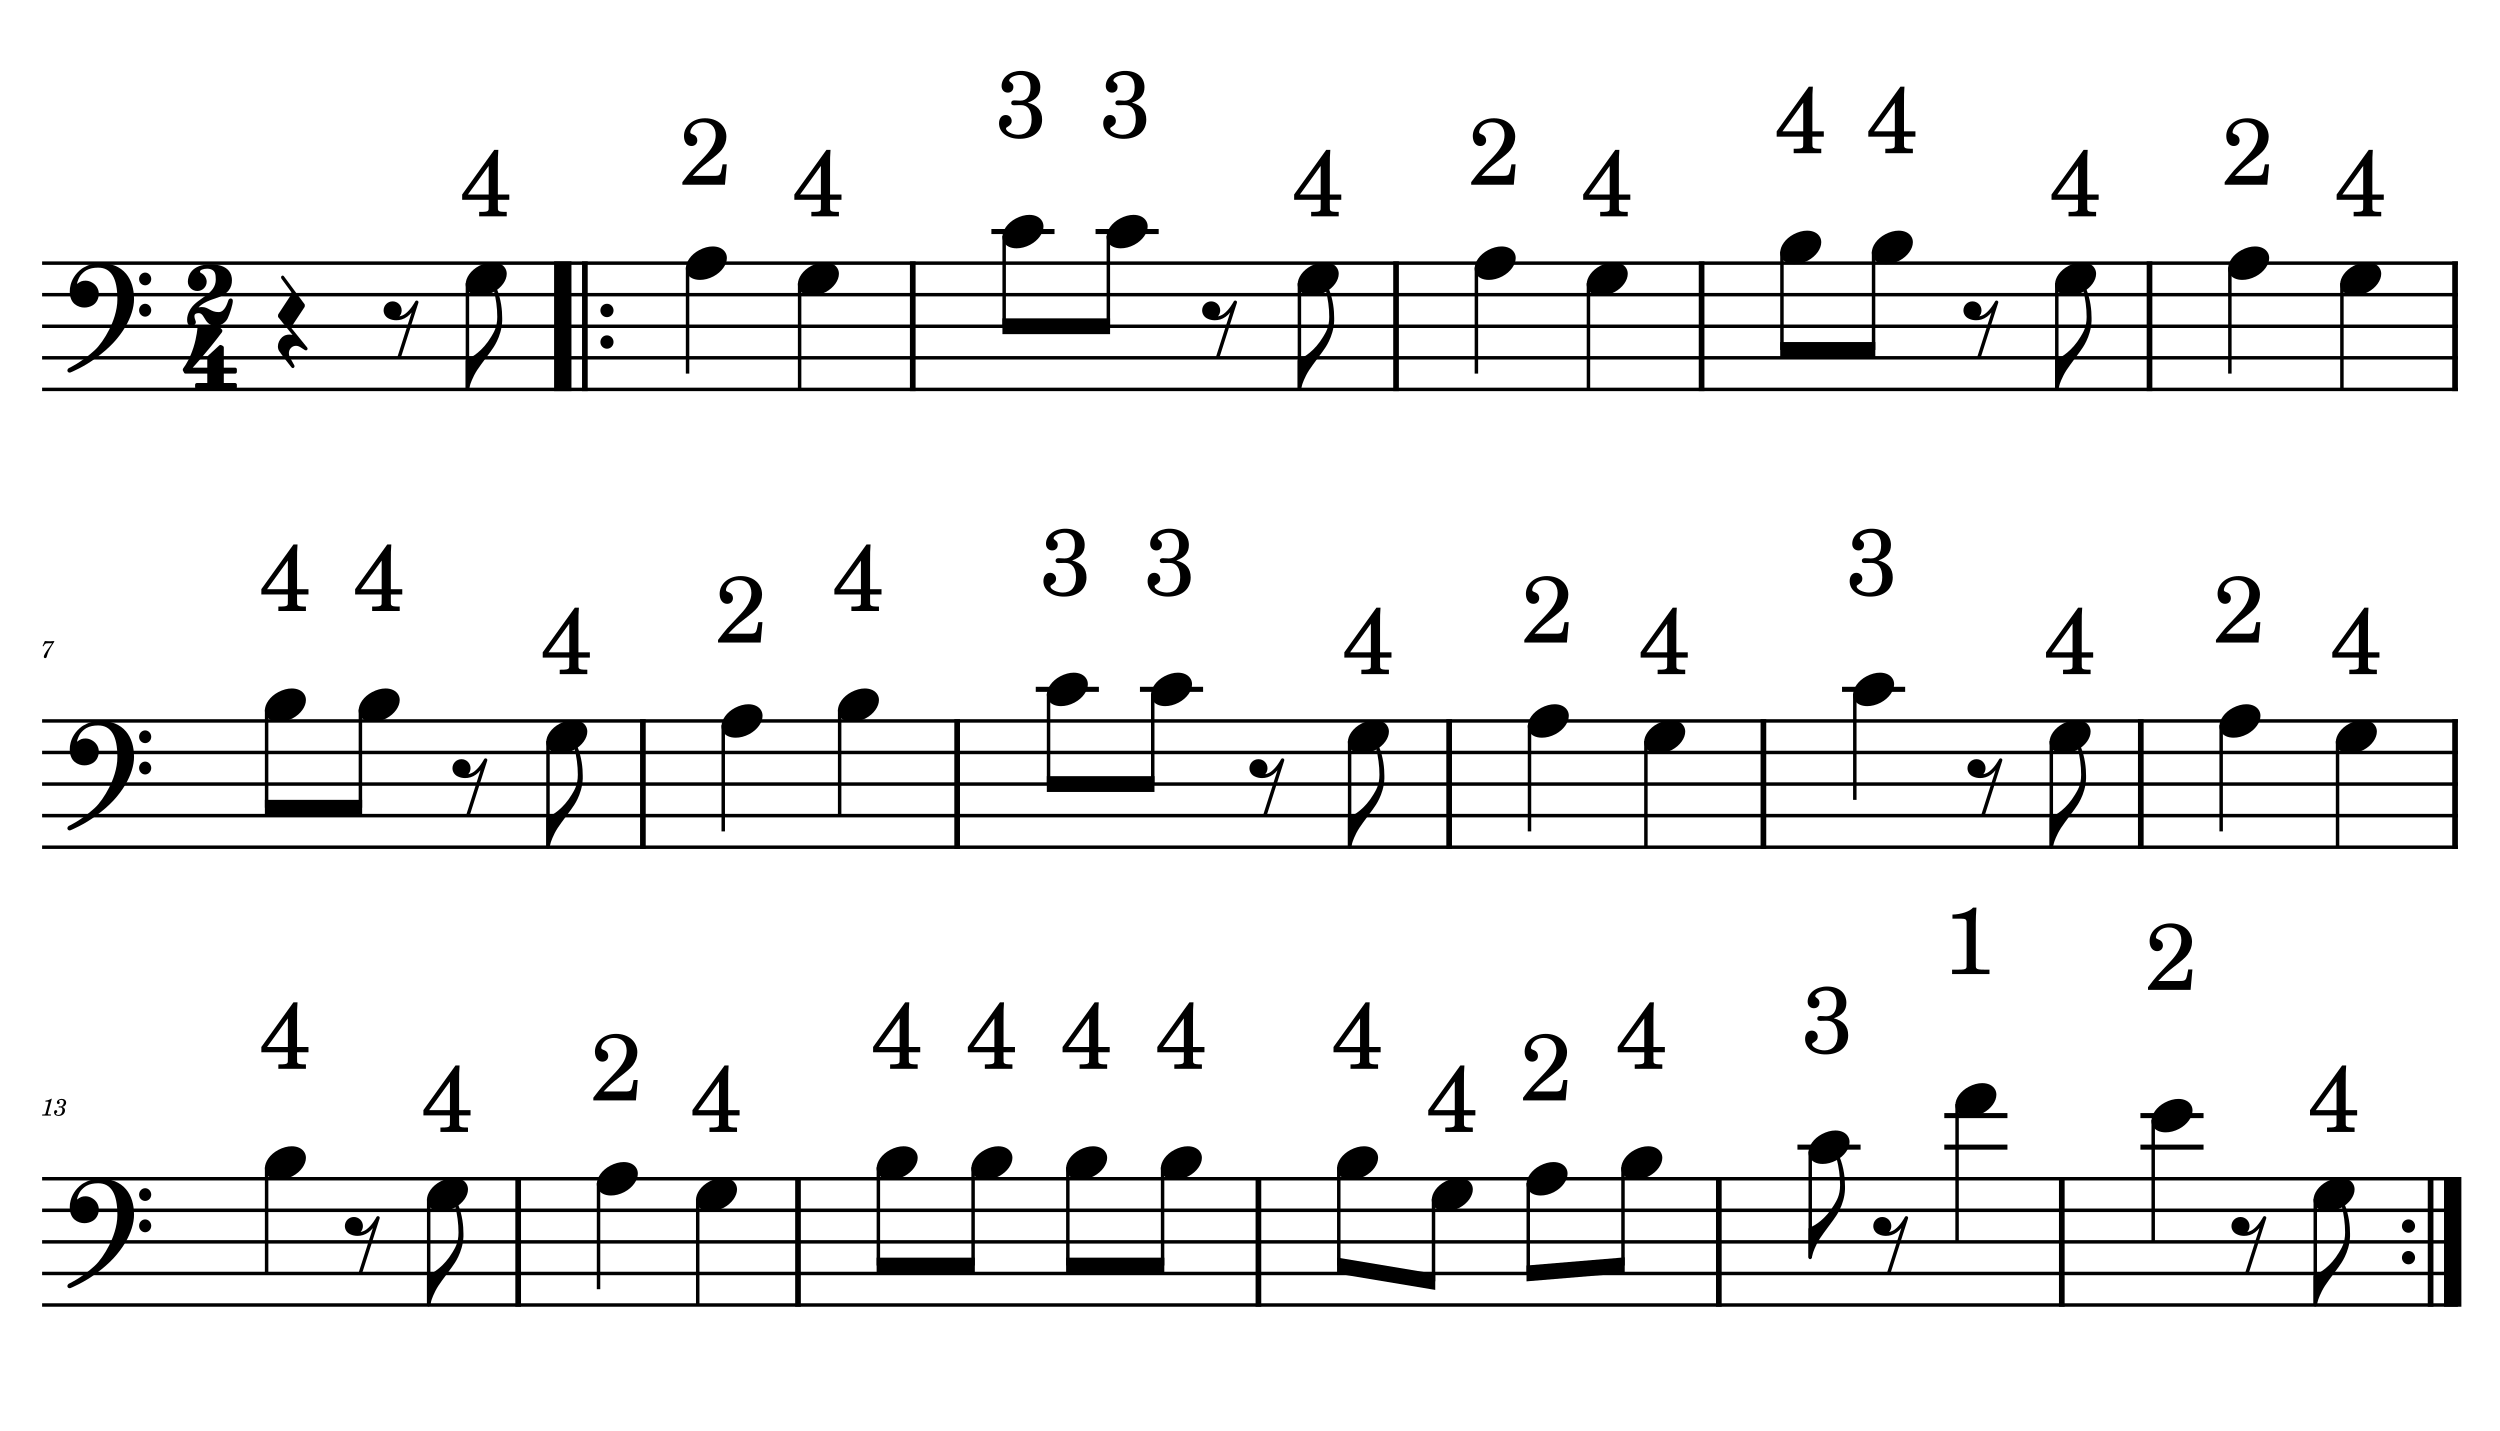<?xml version="1.0" encoding="UTF-8" standalone="no"?>
<svg width="4208.47px" height="2409.45px" viewBox="0 0 4208.47 2409.45"
 xmlns="http://www.w3.org/2000/svg" xmlns:xlink="http://www.w3.org/1999/xlink" version="1.2" baseProfile="tiny">
<title>BONE PIRATA</title>
<desc>Generated by MuseScore 3.6.2</desc>
<polyline class="StaffLines" fill="none" stroke="#000000" stroke-width="5.85" stroke-linejoin="bevel" points="70.866,442.913 4137.61,442.913"/>
<polyline class="StaffLines" fill="none" stroke="#000000" stroke-width="5.85" stroke-linejoin="bevel" points="70.866,496.063 4137.61,496.063"/>
<polyline class="StaffLines" fill="none" stroke="#000000" stroke-width="5.85" stroke-linejoin="bevel" points="70.866,549.212 4137.61,549.212"/>
<polyline class="StaffLines" fill="none" stroke="#000000" stroke-width="5.85" stroke-linejoin="bevel" points="70.866,602.362 4137.61,602.362"/>
<polyline class="StaffLines" fill="none" stroke="#000000" stroke-width="5.85" stroke-linejoin="bevel" points="70.866,655.512 4137.61,655.512"/>
<polyline class="StaffLines" fill="none" stroke="#000000" stroke-width="5.85" stroke-linejoin="bevel" points="70.866,1213.58 4137.61,1213.58"/>
<polyline class="StaffLines" fill="none" stroke="#000000" stroke-width="5.85" stroke-linejoin="bevel" points="70.866,1266.73 4137.61,1266.73"/>
<polyline class="StaffLines" fill="none" stroke="#000000" stroke-width="5.85" stroke-linejoin="bevel" points="70.866,1319.88 4137.61,1319.88"/>
<polyline class="StaffLines" fill="none" stroke="#000000" stroke-width="5.85" stroke-linejoin="bevel" points="70.866,1373.03 4137.61,1373.03"/>
<polyline class="StaffLines" fill="none" stroke="#000000" stroke-width="5.85" stroke-linejoin="bevel" points="70.866,1426.18 4137.61,1426.18"/>
<polyline class="StaffLines" fill="none" stroke="#000000" stroke-width="5.85" stroke-linejoin="bevel" points="70.866,1984.25 4137.61,1984.25"/>
<polyline class="StaffLines" fill="none" stroke="#000000" stroke-width="5.85" stroke-linejoin="bevel" points="70.866,2037.4 4137.61,2037.4"/>
<polyline class="StaffLines" fill="none" stroke="#000000" stroke-width="5.85" stroke-linejoin="bevel" points="70.866,2090.55 4137.61,2090.55"/>
<polyline class="StaffLines" fill="none" stroke="#000000" stroke-width="5.85" stroke-linejoin="bevel" points="70.866,2143.7 4137.61,2143.7"/>
<polyline class="StaffLines" fill="none" stroke="#000000" stroke-width="5.85" stroke-linejoin="bevel" points="70.866,2196.85 4137.61,2196.85"/>
<path class="MeasureNumber" d="M91.303,1079.13 C89.178,1079.36 86.585,1079.53 84.35,1079.53 C83.225,1079.53 81.944,1079.49 80.507,1079.41 C79.178,1079.33 77.866,1079.25 76.507,1079.17 L75.507,1079.13 L71.632,1087.56 L73.1,1088.05 L74.069,1086.44 C75.944,1083.33 76.819,1082.89 80.897,1082.92 L87.663,1082.92 L83.303,1089.17 C78.178,1096.36 78.178,1096.36 76.225,1099.56 C74.46,1102.41 73.741,1104.16 73.741,1105.6 C73.741,1107 74.632,1107.88 76.022,1107.88 C77.507,1107.88 78.257,1107.16 78.788,1105.28 C80.788,1097.77 81.991,1095.16 87.538,1086.17 L91.303,1080.33 L91.303,1079.13 "/>
<path class="MeasureNumber" d="M87.225,1849.64 L86.069,1849.64 C83.866,1851.28 79.632,1852.67 76.741,1852.67 L76.272,1854.44 L79.022,1854.44 C81.46,1854.44 81.741,1854.51 81.741,1855.23 C81.741,1855.59 81.741,1855.59 81.35,1857.03 L77.069,1873.03 C76.538,1875.03 76.507,1875.15 76.147,1875.51 C75.741,1875.9 74.897,1876.03 72.788,1876.08 L71.069,1876.08 L70.866,1877.95 L85.663,1877.95 L85.897,1876.08 L83.741,1876.08 C81.147,1876.08 80.585,1875.87 80.585,1875 C80.585,1874.72 80.741,1873.8 80.944,1873.03 L87.225,1849.64 M104.694,1863.39 C106.585,1862.8 107.335,1862.47 108.303,1861.83 C110.178,1860.59 111.335,1858.39 111.335,1856.15 C111.335,1852.36 108.303,1849.8 103.819,1849.8 C99.46,1849.8 95.772,1852.51 95.772,1855.8 C95.772,1857.44 96.772,1858.56 98.303,1858.56 C99.616,1858.56 100.585,1857.59 100.585,1856.28 C100.585,1855.59 100.382,1855.11 99.741,1854.48 C99.335,1854.11 99.178,1853.84 99.178,1853.56 C99.178,1852.59 101.178,1851.59 103.053,1851.59 C105.741,1851.59 107.335,1853.08 107.335,1855.56 C107.335,1859.11 104.819,1862.47 102.132,1862.47 C102.022,1862.47 101.663,1862.44 101.225,1862.39 C100.053,1862.31 100.053,1862.31 99.819,1862.31 C98.944,1862.31 98.46,1862.72 98.46,1863.44 C98.46,1864.08 98.897,1864.47 99.616,1864.47 C99.819,1864.47 100.1,1864.44 100.413,1864.39 C100.975,1864.28 101.585,1864.23 101.944,1864.23 C103.819,1864.23 105.1,1865.92 105.1,1868.39 C105.1,1870.31 104.663,1872.15 103.772,1873.67 C102.585,1875.83 100.741,1876.87 98.132,1876.87 C95.897,1876.87 93.975,1875.75 93.975,1874.47 C93.975,1874.03 94.147,1873.87 94.772,1873.59 C95.944,1873.08 96.413,1872.36 96.413,1871.28 C96.413,1869.87 95.303,1868.8 93.866,1868.8 C92.147,1868.8 91.022,1870.15 91.022,1872.23 C91.022,1876.11 93.975,1878.55 98.772,1878.55 C104.819,1878.55 109.413,1874.51 109.413,1869.15 C109.413,1867.72 108.975,1866.47 108.132,1865.47 C107.257,1864.44 106.46,1863.95 104.694,1863.39"/>
<polyline class="BarLine" fill="none" stroke="#000000" stroke-width="29.23" stroke-linejoin="bevel" points="947.352,439.99 947.352,658.435"/>
<polyline class="BarLine" fill="none" stroke="#000000" stroke-width="9.57" stroke-linejoin="bevel" points="984.557,439.99 984.557,658.435"/>
<path class="BarLine" transform="matrix(2.126,0,0,2.126,1010.7,522.638)" d="M10.406,0 C10.406,-2.906 8.094,-5.297 5.203,-5.297 C2.297,-5.297 0,-2.906 0,0 C0,2.906 2.297,5.297 5.203,5.297 C8.094,5.297 10.406,2.906 10.406,0"/>
<path class="BarLine" transform="matrix(2.126,0,0,2.126,1010.7,575.787)" d="M10.406,0 C10.406,-2.906 8.094,-5.297 5.203,-5.297 C2.297,-5.297 0,-2.906 0,0 C0,2.906 2.297,5.297 5.203,5.297 C8.094,5.297 10.406,2.906 10.406,0"/>
<polyline class="BarLine" fill="none" stroke="#000000" stroke-width="9.57" stroke-linejoin="bevel" points="1536.53,439.99 1536.53,658.435"/>
<polyline class="BarLine" fill="none" stroke="#000000" stroke-width="9.57" stroke-linejoin="bevel" points="2350.09,439.99 2350.09,658.435"/>
<polyline class="BarLine" fill="none" stroke="#000000" stroke-width="9.57" stroke-linejoin="bevel" points="2864.44,439.99 2864.44,658.435"/>
<polyline class="BarLine" fill="none" stroke="#000000" stroke-width="9.57" stroke-linejoin="bevel" points="3618.47,439.99 3618.47,658.435"/>
<polyline class="BarLine" fill="none" stroke="#000000" stroke-width="9.57" stroke-linejoin="bevel" points="4132.82,439.99 4132.82,658.435"/>
<polyline class="BarLine" fill="none" stroke="#000000" stroke-width="9.57" stroke-linejoin="bevel" points="1082.23,1210.66 1082.23,1429.1"/>
<polyline class="BarLine" fill="none" stroke="#000000" stroke-width="9.57" stroke-linejoin="bevel" points="1611.26,1210.66 1611.26,1429.1"/>
<polyline class="BarLine" fill="none" stroke="#000000" stroke-width="9.57" stroke-linejoin="bevel" points="2439.47,1210.66 2439.47,1429.1"/>
<polyline class="BarLine" fill="none" stroke="#000000" stroke-width="9.57" stroke-linejoin="bevel" points="2968.5,1210.66 2968.5,1429.1"/>
<polyline class="BarLine" fill="none" stroke="#000000" stroke-width="9.57" stroke-linejoin="bevel" points="3603.8,1210.66 3603.8,1429.1"/>
<polyline class="BarLine" fill="none" stroke="#000000" stroke-width="9.57" stroke-linejoin="bevel" points="4132.82,1210.66 4132.82,1429.1"/>
<polyline class="BarLine" fill="none" stroke="#000000" stroke-width="9.57" stroke-linejoin="bevel" points="872.293,1981.33 872.293,2199.77"/>
<polyline class="BarLine" fill="none" stroke="#000000" stroke-width="9.57" stroke-linejoin="bevel" points="1343.36,1981.33 1343.36,2199.77"/>
<polyline class="BarLine" fill="none" stroke="#000000" stroke-width="9.57" stroke-linejoin="bevel" points="2118.41,1981.33 2118.41,2199.77"/>
<polyline class="BarLine" fill="none" stroke="#000000" stroke-width="9.57" stroke-linejoin="bevel" points="2893.46,1981.33 2893.46,2199.77"/>
<polyline class="BarLine" fill="none" stroke="#000000" stroke-width="9.57" stroke-linejoin="bevel" points="3470.81,1981.33 3470.81,2199.77"/>
<path class="BarLine" transform="matrix(2.126,0,0,2.126,4043.38,2063.98)" d="M10.406,0 C10.406,-2.906 8.094,-5.297 5.203,-5.297 C2.297,-5.297 0,-2.906 0,0 C0,2.906 2.297,5.297 5.203,5.297 C8.094,5.297 10.406,2.906 10.406,0"/>
<path class="BarLine" transform="matrix(2.126,0,0,2.126,4043.38,2117.12)" d="M10.406,0 C10.406,-2.906 8.094,-5.297 5.203,-5.297 C2.297,-5.297 0,-2.906 0,0 C0,2.906 2.297,5.297 5.203,5.297 C8.094,5.297 10.406,2.906 10.406,0"/>
<polyline class="BarLine" fill="none" stroke="#000000" stroke-width="9.57" stroke-linejoin="bevel" points="4091.64,1981.33 4091.64,2199.77"/>
<polyline class="BarLine" fill="none" stroke="#000000" stroke-width="29.23" stroke-linejoin="bevel" points="4128.84,1981.33 4128.84,2199.77"/>
<polyline class="LedgerLine" fill="none" stroke="#000000" stroke-width="8.50" stroke-linejoin="bevel" points="1668.88,389.764 1775.16,389.764"/>
<polyline class="LedgerLine" fill="none" stroke="#000000" stroke-width="8.50" stroke-linejoin="bevel" points="1844.25,389.764 1950.54,389.764"/>
<polyline class="LedgerLine" fill="none" stroke="#000000" stroke-width="8.50" stroke-linejoin="bevel" points="1743.6,1160.43 1849.88,1160.43"/>
<polyline class="LedgerLine" fill="none" stroke="#000000" stroke-width="8.50" stroke-linejoin="bevel" points="1918.98,1160.43 2025.26,1160.43"/>
<polyline class="LedgerLine" fill="none" stroke="#000000" stroke-width="8.50" stroke-linejoin="bevel" points="3100.84,1160.43 3207.12,1160.43"/>
<polyline class="LedgerLine" fill="none" stroke="#000000" stroke-width="8.50" stroke-linejoin="bevel" points="3025.8,1931.1 3132.09,1931.1"/>
<polyline class="LedgerLine" fill="none" stroke="#000000" stroke-width="8.50" stroke-linejoin="bevel" points="3273,1931.1 3379.28,1931.1"/>
<polyline class="LedgerLine" fill="none" stroke="#000000" stroke-width="8.50" stroke-linejoin="bevel" points="3273,1877.95 3379.28,1877.95"/>
<polyline class="LedgerLine" fill="none" stroke="#000000" stroke-width="8.50" stroke-linejoin="bevel" points="3603.16,1931.1 3709.44,1931.1"/>
<polyline class="LedgerLine" fill="none" stroke="#000000" stroke-width="8.50" stroke-linejoin="bevel" points="3603.16,1877.95 3709.44,1877.95"/>
<polyline class="Stem" fill="none" stroke="#000000" stroke-width="5.85" stroke-linejoin="bevel" points="786.857,476.631 786.857,655.512"/>
<polyline class="Stem" fill="none" stroke="#000000" stroke-width="5.85" stroke-linejoin="bevel" points="1157.44,450.057 1157.44,628.937"/>
<polyline class="Stem" fill="none" stroke="#000000" stroke-width="5.85" stroke-linejoin="bevel" points="1346.06,476.631 1346.06,655.512"/>
<polyline class="Stem" fill="none" stroke="#000000" stroke-width="5.85" stroke-linejoin="bevel" points="1690.4,396.907 1690.4,549.212"/>
<polyline class="Stem" fill="none" stroke="#000000" stroke-width="5.85" stroke-linejoin="bevel" points="1865.78,396.907 1865.78,549.212"/>
<polyline class="Stem" fill="none" stroke="#000000" stroke-width="5.85" stroke-linejoin="bevel" points="2187.41,476.631 2187.41,655.512"/>
<polyline class="Stem" fill="none" stroke="#000000" stroke-width="5.85" stroke-linejoin="bevel" points="2485.35,450.057 2485.35,628.937"/>
<polyline class="Stem" fill="none" stroke="#000000" stroke-width="5.85" stroke-linejoin="bevel" points="2673.97,476.631 2673.97,655.512"/>
<polyline class="Stem" fill="none" stroke="#000000" stroke-width="5.85" stroke-linejoin="bevel" points="2999.71,423.482 2999.71,589.075"/>
<polyline class="Stem" fill="none" stroke="#000000" stroke-width="5.85" stroke-linejoin="bevel" points="3153.93,423.482 3153.93,589.075"/>
<polyline class="Stem" fill="none" stroke="#000000" stroke-width="5.85" stroke-linejoin="bevel" points="3462.38,476.631 3462.38,655.512"/>
<polyline class="Stem" fill="none" stroke="#000000" stroke-width="5.85" stroke-linejoin="bevel" points="3753.73,450.057 3753.73,628.937"/>
<polyline class="Stem" fill="none" stroke="#000000" stroke-width="5.85" stroke-linejoin="bevel" points="3942.35,476.631 3942.35,655.512"/>
<polyline class="Stem" fill="none" stroke="#000000" stroke-width="5.85" stroke-linejoin="bevel" points="448.81,1194.15 448.81,1359.74"/>
<polyline class="Stem" fill="none" stroke="#000000" stroke-width="5.85" stroke-linejoin="bevel" points="606.701,1194.15 606.701,1359.74"/>
<polyline class="Stem" fill="none" stroke="#000000" stroke-width="5.85" stroke-linejoin="bevel" points="922.483,1247.3 922.483,1426.18"/>
<polyline class="Stem" fill="none" stroke="#000000" stroke-width="5.85" stroke-linejoin="bevel" points="1217.5,1220.73 1217.5,1399.61"/>
<polyline class="Stem" fill="none" stroke="#000000" stroke-width="5.85" stroke-linejoin="bevel" points="1413.45,1194.15 1413.45,1373.03"/>
<polyline class="Stem" fill="none" stroke="#000000" stroke-width="5.85" stroke-linejoin="bevel" points="1765.12,1167.58 1765.12,1319.88"/>
<polyline class="Stem" fill="none" stroke="#000000" stroke-width="5.85" stroke-linejoin="bevel" points="1940.5,1167.58 1940.5,1319.88"/>
<polyline class="Stem" fill="none" stroke="#000000" stroke-width="5.85" stroke-linejoin="bevel" points="2271.91,1247.3 2271.91,1426.18"/>
<polyline class="Stem" fill="none" stroke="#000000" stroke-width="5.85" stroke-linejoin="bevel" points="2574.74,1220.73 2574.74,1399.61"/>
<polyline class="Stem" fill="none" stroke="#000000" stroke-width="5.85" stroke-linejoin="bevel" points="2770.69,1247.3 2770.69,1426.18"/>
<polyline class="Stem" fill="none" stroke="#000000" stroke-width="5.85" stroke-linejoin="bevel" points="3122.37,1167.58 3122.37,1346.46"/>
<polyline class="Stem" fill="none" stroke="#000000" stroke-width="5.85" stroke-linejoin="bevel" points="3453.14,1247.3 3453.14,1426.18"/>
<polyline class="Stem" fill="none" stroke="#000000" stroke-width="5.85" stroke-linejoin="bevel" points="3739.07,1220.73 3739.07,1399.61"/>
<polyline class="Stem" fill="none" stroke="#000000" stroke-width="5.85" stroke-linejoin="bevel" points="3935.01,1247.3 3935.01,1426.18"/>
<polyline class="Stem" fill="none" stroke="#000000" stroke-width="5.85" stroke-linejoin="bevel" points="448.81,1964.82 448.81,2143.7"/>
<polyline class="Stem" fill="none" stroke="#000000" stroke-width="5.85" stroke-linejoin="bevel" points="721.63,2017.97 721.63,2196.85"/>
<polyline class="Stem" fill="none" stroke="#000000" stroke-width="5.85" stroke-linejoin="bevel" points="1007.56,1991.39 1007.56,2170.27"/>
<polyline class="Stem" fill="none" stroke="#000000" stroke-width="5.85" stroke-linejoin="bevel" points="1174.53,2017.97 1174.53,2196.85"/>
<polyline class="Stem" fill="none" stroke="#000000" stroke-width="5.85" stroke-linejoin="bevel" points="1478.63,1964.82 1478.63,2130.41"/>
<polyline class="Stem" fill="none" stroke="#000000" stroke-width="5.85" stroke-linejoin="bevel" points="1638.11,1964.82 1638.11,2130.41"/>
<polyline class="Stem" fill="none" stroke="#000000" stroke-width="5.85" stroke-linejoin="bevel" points="1797.59,1964.82 1797.59,2130.41"/>
<polyline class="Stem" fill="none" stroke="#000000" stroke-width="5.85" stroke-linejoin="bevel" points="1957.07,1964.82 1957.07,2130.41"/>
<polyline class="Stem" fill="none" stroke="#000000" stroke-width="5.85" stroke-linejoin="bevel" points="2253.68,1964.82 2253.68,2130.41"/>
<polyline class="Stem" fill="none" stroke="#000000" stroke-width="5.85" stroke-linejoin="bevel" points="2413.16,2017.97 2413.16,2156.99"/>
<polyline class="Stem" fill="none" stroke="#000000" stroke-width="5.85" stroke-linejoin="bevel" points="2572.64,1991.39 2572.64,2143.7"/>
<polyline class="Stem" fill="none" stroke="#000000" stroke-width="5.85" stroke-linejoin="bevel" points="2732.12,1964.82 2732.12,2130.41"/>
<polyline class="Stem" fill="none" stroke="#000000" stroke-width="5.85" stroke-linejoin="bevel" points="3047.33,1938.24 3047.33,2117.12"/>
<polyline class="Stem" fill="none" stroke="#000000" stroke-width="5.85" stroke-linejoin="bevel" points="3294.52,1858.52 3294.52,2090.55"/>
<polyline class="Stem" fill="none" stroke="#000000" stroke-width="5.85" stroke-linejoin="bevel" points="3624.68,1885.09 3624.68,2090.55"/>
<polyline class="Stem" fill="none" stroke="#000000" stroke-width="5.85" stroke-linejoin="bevel" points="3897.5,2017.97 3897.5,2196.85"/>
<path class="Note" transform="matrix(2.126,0,0,2.126,783.934,469.488)" d="M31.5,-8.094 C29.703,-11.406 25.906,-13.203 21.297,-13.203 C17.906,-13.203 14.203,-12.203 10.594,-10.297 C4,-6.797 0,-0.906 0,4.203 C0,5.594 0.297,7 1,8.297 C2.797,11.594 6.594,13.297 11.203,13.297 C14.594,13.297 18.297,12.406 21.906,10.5 C28.5,7 32.5,1.094 32.5,-4 C32.5,-5.406 32.203,-6.797 31.5,-8.094"/>
<path class="Note" transform="matrix(2.126,0,0,2.126,1154.52,442.913)" d="M31.5,-8.094 C29.703,-11.406 25.906,-13.203 21.297,-13.203 C17.906,-13.203 14.203,-12.203 10.594,-10.297 C4,-6.797 0,-0.906 0,4.203 C0,5.594 0.297,7 1,8.297 C2.797,11.594 6.594,13.297 11.203,13.297 C14.594,13.297 18.297,12.406 21.906,10.5 C28.5,7 32.5,1.094 32.5,-4 C32.5,-5.406 32.203,-6.797 31.5,-8.094"/>
<path class="Note" transform="matrix(2.126,0,0,2.126,1343.13,469.488)" d="M31.5,-8.094 C29.703,-11.406 25.906,-13.203 21.297,-13.203 C17.906,-13.203 14.203,-12.203 10.594,-10.297 C4,-6.797 0,-0.906 0,4.203 C0,5.594 0.297,7 1,8.297 C2.797,11.594 6.594,13.297 11.203,13.297 C14.594,13.297 18.297,12.406 21.906,10.5 C28.5,7 32.5,1.094 32.5,-4 C32.5,-5.406 32.203,-6.797 31.5,-8.094"/>
<path class="Note" transform="matrix(2.126,0,0,2.126,1687.48,389.764)" d="M31.5,-8.094 C29.703,-11.406 25.906,-13.203 21.297,-13.203 C17.906,-13.203 14.203,-12.203 10.594,-10.297 C4,-6.797 0,-0.906 0,4.203 C0,5.594 0.297,7 1,8.297 C2.797,11.594 6.594,13.297 11.203,13.297 C14.594,13.297 18.297,12.406 21.906,10.5 C28.5,7 32.5,1.094 32.5,-4 C32.5,-5.406 32.203,-6.797 31.5,-8.094"/>
<path class="Note" transform="matrix(2.126,0,0,2.126,1862.86,389.764)" d="M31.5,-8.094 C29.703,-11.406 25.906,-13.203 21.297,-13.203 C17.906,-13.203 14.203,-12.203 10.594,-10.297 C4,-6.797 0,-0.906 0,4.203 C0,5.594 0.297,7 1,8.297 C2.797,11.594 6.594,13.297 11.203,13.297 C14.594,13.297 18.297,12.406 21.906,10.5 C28.5,7 32.5,1.094 32.5,-4 C32.5,-5.406 32.203,-6.797 31.5,-8.094"/>
<path class="Note" transform="matrix(2.126,0,0,2.126,2184.49,469.488)" d="M31.5,-8.094 C29.703,-11.406 25.906,-13.203 21.297,-13.203 C17.906,-13.203 14.203,-12.203 10.594,-10.297 C4,-6.797 0,-0.906 0,4.203 C0,5.594 0.297,7 1,8.297 C2.797,11.594 6.594,13.297 11.203,13.297 C14.594,13.297 18.297,12.406 21.906,10.5 C28.5,7 32.5,1.094 32.5,-4 C32.5,-5.406 32.203,-6.797 31.5,-8.094"/>
<path class="Note" transform="matrix(2.126,0,0,2.126,2482.43,442.913)" d="M31.5,-8.094 C29.703,-11.406 25.906,-13.203 21.297,-13.203 C17.906,-13.203 14.203,-12.203 10.594,-10.297 C4,-6.797 0,-0.906 0,4.203 C0,5.594 0.297,7 1,8.297 C2.797,11.594 6.594,13.297 11.203,13.297 C14.594,13.297 18.297,12.406 21.906,10.5 C28.5,7 32.5,1.094 32.5,-4 C32.5,-5.406 32.203,-6.797 31.5,-8.094"/>
<path class="Note" transform="matrix(2.126,0,0,2.126,2671.04,469.488)" d="M31.5,-8.094 C29.703,-11.406 25.906,-13.203 21.297,-13.203 C17.906,-13.203 14.203,-12.203 10.594,-10.297 C4,-6.797 0,-0.906 0,4.203 C0,5.594 0.297,7 1,8.297 C2.797,11.594 6.594,13.297 11.203,13.297 C14.594,13.297 18.297,12.406 21.906,10.5 C28.5,7 32.5,1.094 32.5,-4 C32.5,-5.406 32.203,-6.797 31.5,-8.094"/>
<path class="Note" transform="matrix(2.126,0,0,2.126,2996.78,416.338)" d="M31.5,-8.094 C29.703,-11.406 25.906,-13.203 21.297,-13.203 C17.906,-13.203 14.203,-12.203 10.594,-10.297 C4,-6.797 0,-0.906 0,4.203 C0,5.594 0.297,7 1,8.297 C2.797,11.594 6.594,13.297 11.203,13.297 C14.594,13.297 18.297,12.406 21.906,10.5 C28.5,7 32.5,1.094 32.5,-4 C32.5,-5.406 32.203,-6.797 31.5,-8.094"/>
<path class="Note" transform="matrix(2.126,0,0,2.126,3151.01,416.338)" d="M31.5,-8.094 C29.703,-11.406 25.906,-13.203 21.297,-13.203 C17.906,-13.203 14.203,-12.203 10.594,-10.297 C4,-6.797 0,-0.906 0,4.203 C0,5.594 0.297,7 1,8.297 C2.797,11.594 6.594,13.297 11.203,13.297 C14.594,13.297 18.297,12.406 21.906,10.5 C28.5,7 32.5,1.094 32.5,-4 C32.5,-5.406 32.203,-6.797 31.5,-8.094"/>
<path class="Note" transform="matrix(2.126,0,0,2.126,3459.46,469.488)" d="M31.5,-8.094 C29.703,-11.406 25.906,-13.203 21.297,-13.203 C17.906,-13.203 14.203,-12.203 10.594,-10.297 C4,-6.797 0,-0.906 0,4.203 C0,5.594 0.297,7 1,8.297 C2.797,11.594 6.594,13.297 11.203,13.297 C14.594,13.297 18.297,12.406 21.906,10.5 C28.5,7 32.5,1.094 32.5,-4 C32.5,-5.406 32.203,-6.797 31.5,-8.094"/>
<path class="Note" transform="matrix(2.126,0,0,2.126,3750.81,442.913)" d="M31.5,-8.094 C29.703,-11.406 25.906,-13.203 21.297,-13.203 C17.906,-13.203 14.203,-12.203 10.594,-10.297 C4,-6.797 0,-0.906 0,4.203 C0,5.594 0.297,7 1,8.297 C2.797,11.594 6.594,13.297 11.203,13.297 C14.594,13.297 18.297,12.406 21.906,10.5 C28.5,7 32.5,1.094 32.5,-4 C32.5,-5.406 32.203,-6.797 31.5,-8.094"/>
<path class="Note" transform="matrix(2.126,0,0,2.126,3939.42,469.488)" d="M31.5,-8.094 C29.703,-11.406 25.906,-13.203 21.297,-13.203 C17.906,-13.203 14.203,-12.203 10.594,-10.297 C4,-6.797 0,-0.906 0,4.203 C0,5.594 0.297,7 1,8.297 C2.797,11.594 6.594,13.297 11.203,13.297 C14.594,13.297 18.297,12.406 21.906,10.5 C28.5,7 32.5,1.094 32.5,-4 C32.5,-5.406 32.203,-6.797 31.5,-8.094"/>
<path class="Note" transform="matrix(2.126,0,0,2.126,445.886,1187.01)" d="M31.5,-8.094 C29.703,-11.406 25.906,-13.203 21.297,-13.203 C17.906,-13.203 14.203,-12.203 10.594,-10.297 C4,-6.797 0,-0.906 0,4.203 C0,5.594 0.297,7 1,8.297 C2.797,11.594 6.594,13.297 11.203,13.297 C14.594,13.297 18.297,12.406 21.906,10.5 C28.5,7 32.5,1.094 32.5,-4 C32.5,-5.406 32.203,-6.797 31.5,-8.094"/>
<path class="Note" transform="matrix(2.126,0,0,2.126,603.777,1187.01)" d="M31.5,-8.094 C29.703,-11.406 25.906,-13.203 21.297,-13.203 C17.906,-13.203 14.203,-12.203 10.594,-10.297 C4,-6.797 0,-0.906 0,4.203 C0,5.594 0.297,7 1,8.297 C2.797,11.594 6.594,13.297 11.203,13.297 C14.594,13.297 18.297,12.406 21.906,10.5 C28.5,7 32.5,1.094 32.5,-4 C32.5,-5.406 32.203,-6.797 31.5,-8.094"/>
<path class="Note" transform="matrix(2.126,0,0,2.126,919.56,1240.16)" d="M31.5,-8.094 C29.703,-11.406 25.906,-13.203 21.297,-13.203 C17.906,-13.203 14.203,-12.203 10.594,-10.297 C4,-6.797 0,-0.906 0,4.203 C0,5.594 0.297,7 1,8.297 C2.797,11.594 6.594,13.297 11.203,13.297 C14.594,13.297 18.297,12.406 21.906,10.5 C28.5,7 32.5,1.094 32.5,-4 C32.5,-5.406 32.203,-6.797 31.5,-8.094"/>
<path class="Note" transform="matrix(2.126,0,0,2.126,1214.58,1213.58)" d="M31.5,-8.094 C29.703,-11.406 25.906,-13.203 21.297,-13.203 C17.906,-13.203 14.203,-12.203 10.594,-10.297 C4,-6.797 0,-0.906 0,4.203 C0,5.594 0.297,7 1,8.297 C2.797,11.594 6.594,13.297 11.203,13.297 C14.594,13.297 18.297,12.406 21.906,10.5 C28.5,7 32.5,1.094 32.5,-4 C32.5,-5.406 32.203,-6.797 31.5,-8.094"/>
<path class="Note" transform="matrix(2.126,0,0,2.126,1410.52,1187.01)" d="M31.5,-8.094 C29.703,-11.406 25.906,-13.203 21.297,-13.203 C17.906,-13.203 14.203,-12.203 10.594,-10.297 C4,-6.797 0,-0.906 0,4.203 C0,5.594 0.297,7 1,8.297 C2.797,11.594 6.594,13.297 11.203,13.297 C14.594,13.297 18.297,12.406 21.906,10.5 C28.5,7 32.5,1.094 32.5,-4 C32.5,-5.406 32.203,-6.797 31.5,-8.094"/>
<path class="Note" transform="matrix(2.126,0,0,2.126,1762.2,1160.43)" d="M31.5,-8.094 C29.703,-11.406 25.906,-13.203 21.297,-13.203 C17.906,-13.203 14.203,-12.203 10.594,-10.297 C4,-6.797 0,-0.906 0,4.203 C0,5.594 0.297,7 1,8.297 C2.797,11.594 6.594,13.297 11.203,13.297 C14.594,13.297 18.297,12.406 21.906,10.5 C28.5,7 32.5,1.094 32.5,-4 C32.5,-5.406 32.203,-6.797 31.5,-8.094"/>
<path class="Note" transform="matrix(2.126,0,0,2.126,1937.58,1160.43)" d="M31.5,-8.094 C29.703,-11.406 25.906,-13.203 21.297,-13.203 C17.906,-13.203 14.203,-12.203 10.594,-10.297 C4,-6.797 0,-0.906 0,4.203 C0,5.594 0.297,7 1,8.297 C2.797,11.594 6.594,13.297 11.203,13.297 C14.594,13.297 18.297,12.406 21.906,10.5 C28.5,7 32.5,1.094 32.5,-4 C32.5,-5.406 32.203,-6.797 31.5,-8.094"/>
<path class="Note" transform="matrix(2.126,0,0,2.126,2268.99,1240.16)" d="M31.5,-8.094 C29.703,-11.406 25.906,-13.203 21.297,-13.203 C17.906,-13.203 14.203,-12.203 10.594,-10.297 C4,-6.797 0,-0.906 0,4.203 C0,5.594 0.297,7 1,8.297 C2.797,11.594 6.594,13.297 11.203,13.297 C14.594,13.297 18.297,12.406 21.906,10.5 C28.5,7 32.5,1.094 32.5,-4 C32.5,-5.406 32.203,-6.797 31.5,-8.094"/>
<path class="Note" transform="matrix(2.126,0,0,2.126,2571.82,1213.58)" d="M31.5,-8.094 C29.703,-11.406 25.906,-13.203 21.297,-13.203 C17.906,-13.203 14.203,-12.203 10.594,-10.297 C4,-6.797 0,-0.906 0,4.203 C0,5.594 0.297,7 1,8.297 C2.797,11.594 6.594,13.297 11.203,13.297 C14.594,13.297 18.297,12.406 21.906,10.5 C28.5,7 32.5,1.094 32.5,-4 C32.5,-5.406 32.203,-6.797 31.5,-8.094"/>
<path class="Note" transform="matrix(2.126,0,0,2.126,2767.77,1240.16)" d="M31.5,-8.094 C29.703,-11.406 25.906,-13.203 21.297,-13.203 C17.906,-13.203 14.203,-12.203 10.594,-10.297 C4,-6.797 0,-0.906 0,4.203 C0,5.594 0.297,7 1,8.297 C2.797,11.594 6.594,13.297 11.203,13.297 C14.594,13.297 18.297,12.406 21.906,10.5 C28.5,7 32.5,1.094 32.5,-4 C32.5,-5.406 32.203,-6.797 31.5,-8.094"/>
<path class="Note" transform="matrix(2.126,0,0,2.126,3119.44,1160.43)" d="M31.5,-8.094 C29.703,-11.406 25.906,-13.203 21.297,-13.203 C17.906,-13.203 14.203,-12.203 10.594,-10.297 C4,-6.797 0,-0.906 0,4.203 C0,5.594 0.297,7 1,8.297 C2.797,11.594 6.594,13.297 11.203,13.297 C14.594,13.297 18.297,12.406 21.906,10.5 C28.5,7 32.5,1.094 32.5,-4 C32.5,-5.406 32.203,-6.797 31.5,-8.094"/>
<path class="Note" transform="matrix(2.126,0,0,2.126,3450.21,1240.16)" d="M31.5,-8.094 C29.703,-11.406 25.906,-13.203 21.297,-13.203 C17.906,-13.203 14.203,-12.203 10.594,-10.297 C4,-6.797 0,-0.906 0,4.203 C0,5.594 0.297,7 1,8.297 C2.797,11.594 6.594,13.297 11.203,13.297 C14.594,13.297 18.297,12.406 21.906,10.5 C28.5,7 32.5,1.094 32.5,-4 C32.5,-5.406 32.203,-6.797 31.5,-8.094"/>
<path class="Note" transform="matrix(2.126,0,0,2.126,3736.14,1213.58)" d="M31.5,-8.094 C29.703,-11.406 25.906,-13.203 21.297,-13.203 C17.906,-13.203 14.203,-12.203 10.594,-10.297 C4,-6.797 0,-0.906 0,4.203 C0,5.594 0.297,7 1,8.297 C2.797,11.594 6.594,13.297 11.203,13.297 C14.594,13.297 18.297,12.406 21.906,10.5 C28.5,7 32.5,1.094 32.5,-4 C32.5,-5.406 32.203,-6.797 31.5,-8.094"/>
<path class="Note" transform="matrix(2.126,0,0,2.126,3932.09,1240.16)" d="M31.5,-8.094 C29.703,-11.406 25.906,-13.203 21.297,-13.203 C17.906,-13.203 14.203,-12.203 10.594,-10.297 C4,-6.797 0,-0.906 0,4.203 C0,5.594 0.297,7 1,8.297 C2.797,11.594 6.594,13.297 11.203,13.297 C14.594,13.297 18.297,12.406 21.906,10.5 C28.5,7 32.5,1.094 32.5,-4 C32.5,-5.406 32.203,-6.797 31.5,-8.094"/>
<path class="Note" transform="matrix(2.126,0,0,2.126,445.886,1957.68)" d="M31.5,-8.094 C29.703,-11.406 25.906,-13.203 21.297,-13.203 C17.906,-13.203 14.203,-12.203 10.594,-10.297 C4,-6.797 0,-0.906 0,4.203 C0,5.594 0.297,7 1,8.297 C2.797,11.594 6.594,13.297 11.203,13.297 C14.594,13.297 18.297,12.406 21.906,10.5 C28.5,7 32.5,1.094 32.5,-4 C32.5,-5.406 32.203,-6.797 31.5,-8.094"/>
<path class="Note" transform="matrix(2.126,0,0,2.126,718.707,2010.83)" d="M31.5,-8.094 C29.703,-11.406 25.906,-13.203 21.297,-13.203 C17.906,-13.203 14.203,-12.203 10.594,-10.297 C4,-6.797 0,-0.906 0,4.203 C0,5.594 0.297,7 1,8.297 C2.797,11.594 6.594,13.297 11.203,13.297 C14.594,13.297 18.297,12.406 21.906,10.5 C28.5,7 32.5,1.094 32.5,-4 C32.5,-5.406 32.203,-6.797 31.5,-8.094"/>
<path class="Note" transform="matrix(2.126,0,0,2.126,1004.64,1984.25)" d="M31.5,-8.094 C29.703,-11.406 25.906,-13.203 21.297,-13.203 C17.906,-13.203 14.203,-12.203 10.594,-10.297 C4,-6.797 0,-0.906 0,4.203 C0,5.594 0.297,7 1,8.297 C2.797,11.594 6.594,13.297 11.203,13.297 C14.594,13.297 18.297,12.406 21.906,10.5 C28.5,7 32.5,1.094 32.5,-4 C32.5,-5.406 32.203,-6.797 31.5,-8.094"/>
<path class="Note" transform="matrix(2.126,0,0,2.126,1171.61,2010.83)" d="M31.5,-8.094 C29.703,-11.406 25.906,-13.203 21.297,-13.203 C17.906,-13.203 14.203,-12.203 10.594,-10.297 C4,-6.797 0,-0.906 0,4.203 C0,5.594 0.297,7 1,8.297 C2.797,11.594 6.594,13.297 11.203,13.297 C14.594,13.297 18.297,12.406 21.906,10.5 C28.5,7 32.5,1.094 32.5,-4 C32.5,-5.406 32.203,-6.797 31.5,-8.094"/>
<path class="Note" transform="matrix(2.126,0,0,2.126,1475.71,1957.68)" d="M31.5,-8.094 C29.703,-11.406 25.906,-13.203 21.297,-13.203 C17.906,-13.203 14.203,-12.203 10.594,-10.297 C4,-6.797 0,-0.906 0,4.203 C0,5.594 0.297,7 1,8.297 C2.797,11.594 6.594,13.297 11.203,13.297 C14.594,13.297 18.297,12.406 21.906,10.5 C28.5,7 32.5,1.094 32.5,-4 C32.5,-5.406 32.203,-6.797 31.5,-8.094"/>
<path class="Note" transform="matrix(2.126,0,0,2.126,1635.19,1957.68)" d="M31.5,-8.094 C29.703,-11.406 25.906,-13.203 21.297,-13.203 C17.906,-13.203 14.203,-12.203 10.594,-10.297 C4,-6.797 0,-0.906 0,4.203 C0,5.594 0.297,7 1,8.297 C2.797,11.594 6.594,13.297 11.203,13.297 C14.594,13.297 18.297,12.406 21.906,10.5 C28.5,7 32.5,1.094 32.5,-4 C32.5,-5.406 32.203,-6.797 31.5,-8.094"/>
<path class="Note" transform="matrix(2.126,0,0,2.126,1794.67,1957.68)" d="M31.5,-8.094 C29.703,-11.406 25.906,-13.203 21.297,-13.203 C17.906,-13.203 14.203,-12.203 10.594,-10.297 C4,-6.797 0,-0.906 0,4.203 C0,5.594 0.297,7 1,8.297 C2.797,11.594 6.594,13.297 11.203,13.297 C14.594,13.297 18.297,12.406 21.906,10.5 C28.5,7 32.5,1.094 32.5,-4 C32.5,-5.406 32.203,-6.797 31.5,-8.094"/>
<path class="Note" transform="matrix(2.126,0,0,2.126,1954.15,1957.68)" d="M31.5,-8.094 C29.703,-11.406 25.906,-13.203 21.297,-13.203 C17.906,-13.203 14.203,-12.203 10.594,-10.297 C4,-6.797 0,-0.906 0,4.203 C0,5.594 0.297,7 1,8.297 C2.797,11.594 6.594,13.297 11.203,13.297 C14.594,13.297 18.297,12.406 21.906,10.5 C28.5,7 32.5,1.094 32.5,-4 C32.5,-5.406 32.203,-6.797 31.5,-8.094"/>
<path class="Note" transform="matrix(2.126,0,0,2.126,2250.76,1957.68)" d="M31.5,-8.094 C29.703,-11.406 25.906,-13.203 21.297,-13.203 C17.906,-13.203 14.203,-12.203 10.594,-10.297 C4,-6.797 0,-0.906 0,4.203 C0,5.594 0.297,7 1,8.297 C2.797,11.594 6.594,13.297 11.203,13.297 C14.594,13.297 18.297,12.406 21.906,10.5 C28.5,7 32.5,1.094 32.5,-4 C32.5,-5.406 32.203,-6.797 31.5,-8.094"/>
<path class="Note" transform="matrix(2.126,0,0,2.126,2410.24,2010.83)" d="M31.5,-8.094 C29.703,-11.406 25.906,-13.203 21.297,-13.203 C17.906,-13.203 14.203,-12.203 10.594,-10.297 C4,-6.797 0,-0.906 0,4.203 C0,5.594 0.297,7 1,8.297 C2.797,11.594 6.594,13.297 11.203,13.297 C14.594,13.297 18.297,12.406 21.906,10.5 C28.5,7 32.5,1.094 32.5,-4 C32.5,-5.406 32.203,-6.797 31.5,-8.094"/>
<path class="Note" transform="matrix(2.126,0,0,2.126,2569.72,1984.25)" d="M31.5,-8.094 C29.703,-11.406 25.906,-13.203 21.297,-13.203 C17.906,-13.203 14.203,-12.203 10.594,-10.297 C4,-6.797 0,-0.906 0,4.203 C0,5.594 0.297,7 1,8.297 C2.797,11.594 6.594,13.297 11.203,13.297 C14.594,13.297 18.297,12.406 21.906,10.5 C28.5,7 32.5,1.094 32.5,-4 C32.5,-5.406 32.203,-6.797 31.5,-8.094"/>
<path class="Note" transform="matrix(2.126,0,0,2.126,2729.2,1957.68)" d="M31.5,-8.094 C29.703,-11.406 25.906,-13.203 21.297,-13.203 C17.906,-13.203 14.203,-12.203 10.594,-10.297 C4,-6.797 0,-0.906 0,4.203 C0,5.594 0.297,7 1,8.297 C2.797,11.594 6.594,13.297 11.203,13.297 C14.594,13.297 18.297,12.406 21.906,10.5 C28.5,7 32.5,1.094 32.5,-4 C32.5,-5.406 32.203,-6.797 31.5,-8.094"/>
<path class="Note" transform="matrix(2.126,0,0,2.126,3044.41,1931.1)" d="M31.5,-8.094 C29.703,-11.406 25.906,-13.203 21.297,-13.203 C17.906,-13.203 14.203,-12.203 10.594,-10.297 C4,-6.797 0,-0.906 0,4.203 C0,5.594 0.297,7 1,8.297 C2.797,11.594 6.594,13.297 11.203,13.297 C14.594,13.297 18.297,12.406 21.906,10.5 C28.5,7 32.5,1.094 32.5,-4 C32.5,-5.406 32.203,-6.797 31.5,-8.094"/>
<path class="Note" transform="matrix(2.126,0,0,2.126,3291.6,1851.38)" d="M31.5,-8.094 C29.703,-11.406 25.906,-13.203 21.297,-13.203 C17.906,-13.203 14.203,-12.203 10.594,-10.297 C4,-6.797 0,-0.906 0,4.203 C0,5.594 0.297,7 1,8.297 C2.797,11.594 6.594,13.297 11.203,13.297 C14.594,13.297 18.297,12.406 21.906,10.5 C28.5,7 32.5,1.094 32.5,-4 C32.5,-5.406 32.203,-6.797 31.5,-8.094"/>
<path class="Note" transform="matrix(2.126,0,0,2.126,3621.76,1877.95)" d="M31.5,-8.094 C29.703,-11.406 25.906,-13.203 21.297,-13.203 C17.906,-13.203 14.203,-12.203 10.594,-10.297 C4,-6.797 0,-0.906 0,4.203 C0,5.594 0.297,7 1,8.297 C2.797,11.594 6.594,13.297 11.203,13.297 C14.594,13.297 18.297,12.406 21.906,10.5 C28.5,7 32.5,1.094 32.5,-4 C32.5,-5.406 32.203,-6.797 31.5,-8.094"/>
<path class="Note" transform="matrix(2.126,0,0,2.126,3894.58,2010.83)" d="M31.5,-8.094 C29.703,-11.406 25.906,-13.203 21.297,-13.203 C17.906,-13.203 14.203,-12.203 10.594,-10.297 C4,-6.797 0,-0.906 0,4.203 C0,5.594 0.297,7 1,8.297 C2.797,11.594 6.594,13.297 11.203,13.297 C14.594,13.297 18.297,12.406 21.906,10.5 C28.5,7 32.5,1.094 32.5,-4 C32.5,-5.406 32.203,-6.797 31.5,-8.094"/>
<path class="Clef" transform="matrix(2.126,0,0,2.126,113.386,496.063)" d="M25.406,-25.094 C17.797,-25.094 11.703,-20.703 11.594,-20.703 C5.797,-16.406 3.5,-11.297 2.594,-7.797 C2.094,-6 1.906,-4.203 1.906,-2.5 C1.906,-0.094 2.297,2.094 3.203,4 C4.406,6.703 6.703,8.594 9.703,9.594 C10.906,10 12.203,10.203 13.5,10.203 C15.703,10.203 18,9.594 19.906,8.5 C23,6.797 24.906,3.203 24.906,-0.703 C24.906,-4.203 23.094,-7.406 20.094,-9.297 C18,-10.703 16,-11.094 14.297,-11.094 C13.094,-11.094 12,-10.906 11.094,-10.594 C10.094,-10.203 8.406,-9.203 7.594,-8.5 C7.906,-10.406 9.094,-13.297 10.203,-14.906 C11.297,-16.5 13.5,-18.5 15.203,-19.406 C17.703,-20.797 20.906,-21.406 24.406,-21.406 C34.609,-21.406 39.609,-13.203 39.609,3.594 C39.609,12.906 36.109,21.797 33.109,27.703 C29.797,34.297 25.406,40.609 21.5,44.109 C11.094,53.609 1.297,58.109 1.203,58.109 C1.203,58.109 -0.297,59 0.094,60.5 C0.406,61.5 1.297,61.703 1.906,61.703 C2,61.703 2.297,61.609 2.406,61.609 C2.5,61.609 13.906,56.906 23,49.797 C28.109,46.109 32.703,42.109 36.703,37.797 C40.297,33.906 43.406,29.703 45.906,25.5 C50.297,18 52.797,10.203 52.797,3.5 C52.797,-4.797 50.609,-11.703 46.5,-16.594 C41.797,-22.203 34.703,-25.094 25.406,-25.094 M56.797,-12.406 C56.797,-9.594 59,-7.406 61.609,-7.406 C64.203,-7.406 66.406,-9.594 66.406,-12.406 C66.406,-15.203 64.203,-17.5 61.609,-17.5 C59,-17.5 56.797,-15.203 56.797,-12.406 M56.797,12.297 C56.797,15.094 59,17.406 61.609,17.406 C64.203,17.406 66.406,15.094 66.406,12.297 C66.406,9.5 64.203,7.203 61.609,7.203 C59,7.203 56.797,9.5 56.797,12.297"/>
<path class="Clef" transform="matrix(2.126,0,0,2.126,113.386,1266.73)" d="M25.406,-25.094 C17.797,-25.094 11.703,-20.703 11.594,-20.703 C5.797,-16.406 3.5,-11.297 2.594,-7.797 C2.094,-6 1.906,-4.203 1.906,-2.5 C1.906,-0.094 2.297,2.094 3.203,4 C4.406,6.703 6.703,8.594 9.703,9.594 C10.906,10 12.203,10.203 13.5,10.203 C15.703,10.203 18,9.594 19.906,8.5 C23,6.797 24.906,3.203 24.906,-0.703 C24.906,-4.203 23.094,-7.406 20.094,-9.297 C18,-10.703 16,-11.094 14.297,-11.094 C13.094,-11.094 12,-10.906 11.094,-10.594 C10.094,-10.203 8.406,-9.203 7.594,-8.5 C7.906,-10.406 9.094,-13.297 10.203,-14.906 C11.297,-16.5 13.5,-18.5 15.203,-19.406 C17.703,-20.797 20.906,-21.406 24.406,-21.406 C34.609,-21.406 39.609,-13.203 39.609,3.594 C39.609,12.906 36.109,21.797 33.109,27.703 C29.797,34.297 25.406,40.609 21.5,44.109 C11.094,53.609 1.297,58.109 1.203,58.109 C1.203,58.109 -0.297,59 0.094,60.5 C0.406,61.5 1.297,61.703 1.906,61.703 C2,61.703 2.297,61.609 2.406,61.609 C2.5,61.609 13.906,56.906 23,49.797 C28.109,46.109 32.703,42.109 36.703,37.797 C40.297,33.906 43.406,29.703 45.906,25.5 C50.297,18 52.797,10.203 52.797,3.5 C52.797,-4.797 50.609,-11.703 46.5,-16.594 C41.797,-22.203 34.703,-25.094 25.406,-25.094 M56.797,-12.406 C56.797,-9.594 59,-7.406 61.609,-7.406 C64.203,-7.406 66.406,-9.594 66.406,-12.406 C66.406,-15.203 64.203,-17.5 61.609,-17.5 C59,-17.5 56.797,-15.203 56.797,-12.406 M56.797,12.297 C56.797,15.094 59,17.406 61.609,17.406 C64.203,17.406 66.406,15.094 66.406,12.297 C66.406,9.5 64.203,7.203 61.609,7.203 C59,7.203 56.797,9.5 56.797,12.297"/>
<path class="Clef" transform="matrix(2.126,0,0,2.126,113.386,2037.4)" d="M25.406,-25.094 C17.797,-25.094 11.703,-20.703 11.594,-20.703 C5.797,-16.406 3.5,-11.297 2.594,-7.797 C2.094,-6 1.906,-4.203 1.906,-2.5 C1.906,-0.094 2.297,2.094 3.203,4 C4.406,6.703 6.703,8.594 9.703,9.594 C10.906,10 12.203,10.203 13.5,10.203 C15.703,10.203 18,9.594 19.906,8.5 C23,6.797 24.906,3.203 24.906,-0.703 C24.906,-4.203 23.094,-7.406 20.094,-9.297 C18,-10.703 16,-11.094 14.297,-11.094 C13.094,-11.094 12,-10.906 11.094,-10.594 C10.094,-10.203 8.406,-9.203 7.594,-8.5 C7.906,-10.406 9.094,-13.297 10.203,-14.906 C11.297,-16.5 13.5,-18.5 15.203,-19.406 C17.703,-20.797 20.906,-21.406 24.406,-21.406 C34.609,-21.406 39.609,-13.203 39.609,3.594 C39.609,12.906 36.109,21.797 33.109,27.703 C29.797,34.297 25.406,40.609 21.5,44.109 C11.094,53.609 1.297,58.109 1.203,58.109 C1.203,58.109 -0.297,59 0.094,60.5 C0.406,61.5 1.297,61.703 1.906,61.703 C2,61.703 2.297,61.609 2.406,61.609 C2.5,61.609 13.906,56.906 23,49.797 C28.109,46.109 32.703,42.109 36.703,37.797 C40.297,33.906 43.406,29.703 45.906,25.5 C50.297,18 52.797,10.203 52.797,3.5 C52.797,-4.797 50.609,-11.703 46.5,-16.594 C41.797,-22.203 34.703,-25.094 25.406,-25.094 M56.797,-12.406 C56.797,-9.594 59,-7.406 61.609,-7.406 C64.203,-7.406 66.406,-9.594 66.406,-12.406 C66.406,-15.203 64.203,-17.5 61.609,-17.5 C59,-17.5 56.797,-15.203 56.797,-12.406 M56.797,12.297 C56.797,15.094 59,17.406 61.609,17.406 C64.203,17.406 66.406,15.094 66.406,12.297 C66.406,9.5 64.203,7.203 61.609,7.203 C59,7.203 56.797,9.5 56.797,12.297"/>
<path class="TimeSig" transform="matrix(2.126,0,0,2.126,311.783,497.126)" d="M34.203,3.906 C33.406,6.094 31.406,13.297 26.5,13.297 C20,13.297 18.594,9.297 13.203,9.297 C12.406,9.297 11.594,9.406 10.594,9.594 C10.594,9.594 13.094,5.797 23.703,2.5 C34.297,-0.797 37,-6 37,-12 C37,-16.203 35.109,-24.5 20,-24.5 C4.906,-24.5 2.094,-15.406 2.094,-10.797 C2.094,-6.703 5.5,-3.406 9.594,-3.406 C13.703,-3.406 17,-6.703 17,-10.797 C17,-13.594 15,-16.703 12.406,-17.703 C12.094,-17.797 11.703,-18.297 11.703,-18.797 C11.703,-19.406 12.203,-20.094 14,-20.594 C14.5,-20.797 15.906,-21.094 17.406,-21.094 C18.797,-21.094 20.406,-20.797 21.594,-20 C23.5,-18.797 24.203,-17 24.203,-12.5 C24.203,-0.797 10.297,1.703 4.5,10.406 C4.5,10.406 1.5,14.594 1.5,19.297 C1.5,24 3.906,24.297 5.094,24.297 C6.703,24.297 8.406,23 8.406,21.203 C8.406,20.797 8.297,20.406 8.094,19.906 C7.5,18.5 7.297,17.406 7.297,16.594 C7.297,16.297 7.297,16 7.406,15.703 C7.5,15.094 8.297,14.094 10.703,14.094 C13.594,14.094 14.703,17.5 16.5,20.094 C18.297,22.703 21.094,24.297 24.297,24.297 C27.5,24.297 31.797,22 33.609,18.297 C35.406,14.594 37.703,7.094 37.703,4.406 C37.703,3.094 36.906,2.5 36,2.5 C35.297,2.5 34.609,2.906 34.203,3.906"/>
<path class="TimeSig" transform="matrix(2.126,0,0,2.126,304.774,602.08)" d="M3.594,12.625 L20.766,12.625 L20.766,20.078 L12.547,20.078 C11.766,20.078 11.125,20.703 11.125,21.484 L11.125,23.391 C11.125,24.172 11.766,24.797 12.547,24.797 L42.797,24.797 C43.578,24.797 44.203,24.172 44.203,23.391 L44.203,21.484 C44.203,20.703 43.578,20.078 42.797,20.078 L33.859,20.078 L33.859,12.625 L42.797,12.625 C43.578,12.625 44.203,12 44.203,11.219 L44.203,9.312 C44.203,8.531 43.578,7.906 42.797,7.906 L33.859,7.906 L33.859,-8.062 C33.859,-8.594 33.547,-9.078 33.078,-9.312 L31.859,-9.922 C31.328,-10.172 30.703,-10.078 30.266,-9.688 L21.219,-1.375 C20.938,-1.094 20.766,-0.734 20.766,-0.328 L20.766,7.906 L9.25,7.906 C9.25,7.906 20.375,-4.125 32.219,-19.891 C33.078,-21.047 32.578,-22.094 32.391,-22.281 L30.219,-24.484 C29.953,-24.75 29.594,-24.906 29.219,-24.906 C28.625,-24.906 15.062,-24.875 14.344,-24.906 C13.625,-24.922 13.094,-24.297 13.016,-23.688 C13.016,-23.688 12.484,-16.328 9.875,-8.188 C7.281,-0.078 4.344,4.906 1.688,8.531 C1.688,8.531 1.141,9.516 1.5,10.266 C1.844,11.016 2.484,12.094 2.484,12.094 C2.484,12.094 2.734,12.625 3.594,12.625"/>
<path class="Rest" transform="matrix(2.126,0,0,2.126,467.827,549.212)" d="M23.203,16.906 L23,16.594 C22.906,16.5 22.703,16.297 22.406,15.906 L10.906,1.703 C10.594,1.406 10.703,0.594 10.906,0.203 L21.094,-15.203 C21.203,-15.406 21.297,-15.703 21.297,-15.906 L21.297,-16.797 C21.297,-17.094 21.203,-17.406 21,-17.594 L4.797,-39.5 C4.797,-39.5 4,-40.703 3,-39.797 C2,-39 2.797,-37.703 2.797,-37.703 L10.406,-27.297 C10.797,-26.703 10.797,-25.5 10.406,-24.906 L0.297,-9.5 C0.203,-9.297 0.094,-8.906 0.094,-8.703 L0.094,-7.797 C0.094,-7.5 0.203,-7.203 0.406,-7 L11.594,6.906 C11.203,6.797 10.297,6.594 9.094,6.594 C7.406,6.594 5.203,7 3.406,8.594 C1.203,10.594 0,13.406 0,15.906 C0,17.297 0.297,18.703 1.094,19.797 C3.203,23 10.703,32.5 10.703,32.5 C10.703,32.5 11.594,33.609 12.5,32.906 C13.406,32.203 13.203,31.297 12.906,30.797 C12.594,30.297 9.406,24.5 9.406,24.5 C9.406,24.5 8.703,23.094 8.703,21.297 C8.703,20 9.094,18.406 10.406,17.094 C11.594,15.906 13,15.5 14.297,15.5 C15.594,15.5 16.703,15.906 17.5,16.406 L21.406,18.906 C21.406,18.906 22.594,19.5 23.203,18.594 C23.703,17.797 23.5,17.406 23.203,16.906"/>
<path class="Rest" transform="matrix(2.126,0,0,2.126,645.761,549.212)" d="M26.734,-20.266 C25.984,-20.547 25.312,-20.203 24.984,-19.594 C24.656,-18.984 21.469,-13.062 17.047,-9.797 C15.656,-8.781 14.062,-8.141 12.5,-7.812 C13.625,-9.062 14.297,-10.734 14.297,-12.547 C14.297,-16.5 11.094,-19.703 7.156,-19.703 C3.203,-19.703 0,-16.5 0,-12.547 C0,-9.547 1.875,-6.953 4.516,-5.906 C6.047,-5.188 7.953,-4.734 10,-4.734 C12.844,-4.734 15.953,-5.562 18.672,-7.562 C19.938,-8.484 21.125,-9.688 22.203,-10.938 L10.812,24.688 L13.453,25.547 L27.531,-18.547 C27.766,-19.281 27.469,-19.969 26.734,-20.266"/>
<path class="Rest" transform="matrix(2.126,0,0,2.126,2023.67,549.212)" d="M26.734,-20.266 C25.984,-20.547 25.312,-20.203 24.984,-19.594 C24.656,-18.984 21.469,-13.062 17.047,-9.797 C15.656,-8.781 14.062,-8.141 12.5,-7.812 C13.625,-9.062 14.297,-10.734 14.297,-12.547 C14.297,-16.5 11.094,-19.703 7.156,-19.703 C3.203,-19.703 0,-16.5 0,-12.547 C0,-9.547 1.875,-6.953 4.516,-5.906 C6.047,-5.188 7.953,-4.734 10,-4.734 C12.844,-4.734 15.953,-5.562 18.672,-7.562 C19.938,-8.484 21.125,-9.688 22.203,-10.938 L10.812,24.688 L13.453,25.547 L27.531,-18.547 C27.766,-19.281 27.469,-19.969 26.734,-20.266"/>
<path class="Rest" transform="matrix(2.126,0,0,2.126,3305.23,549.212)" d="M26.734,-20.266 C25.984,-20.547 25.312,-20.203 24.984,-19.594 C24.656,-18.984 21.469,-13.062 17.047,-9.797 C15.656,-8.781 14.062,-8.141 12.5,-7.812 C13.625,-9.062 14.297,-10.734 14.297,-12.547 C14.297,-16.5 11.094,-19.703 7.156,-19.703 C3.203,-19.703 0,-16.5 0,-12.547 C0,-9.547 1.875,-6.953 4.516,-5.906 C6.047,-5.188 7.953,-4.734 10,-4.734 C12.844,-4.734 15.953,-5.562 18.672,-7.562 C19.938,-8.484 21.125,-9.688 22.203,-10.938 L10.812,24.688 L13.453,25.547 L27.531,-18.547 C27.766,-19.281 27.469,-19.969 26.734,-20.266"/>
<path class="Rest" transform="matrix(2.126,0,0,2.126,761.669,1319.88)" d="M26.734,-20.266 C25.984,-20.547 25.312,-20.203 24.984,-19.594 C24.656,-18.984 21.469,-13.062 17.047,-9.797 C15.656,-8.781 14.062,-8.141 12.5,-7.812 C13.625,-9.062 14.297,-10.734 14.297,-12.547 C14.297,-16.5 11.094,-19.703 7.156,-19.703 C3.203,-19.703 0,-16.5 0,-12.547 C0,-9.547 1.875,-6.953 4.516,-5.906 C6.047,-5.188 7.953,-4.734 10,-4.734 C12.844,-4.734 15.953,-5.562 18.672,-7.562 C19.938,-8.484 21.125,-9.688 22.203,-10.938 L10.812,24.688 L13.453,25.547 L27.531,-18.547 C27.766,-19.281 27.469,-19.969 26.734,-20.266"/>
<path class="Rest" transform="matrix(2.126,0,0,2.126,2103.28,1319.88)" d="M26.734,-20.266 C25.984,-20.547 25.312,-20.203 24.984,-19.594 C24.656,-18.984 21.469,-13.062 17.047,-9.797 C15.656,-8.781 14.062,-8.141 12.5,-7.812 C13.625,-9.062 14.297,-10.734 14.297,-12.547 C14.297,-16.5 11.094,-19.703 7.156,-19.703 C3.203,-19.703 0,-16.5 0,-12.547 C0,-9.547 1.875,-6.953 4.516,-5.906 C6.047,-5.188 7.953,-4.734 10,-4.734 C12.844,-4.734 15.953,-5.562 18.672,-7.562 C19.938,-8.484 21.125,-9.688 22.203,-10.938 L10.812,24.688 L13.453,25.547 L27.531,-18.547 C27.766,-19.281 27.469,-19.969 26.734,-20.266"/>
<path class="Rest" transform="matrix(2.126,0,0,2.126,3312.04,1319.88)" d="M26.734,-20.266 C25.984,-20.547 25.312,-20.203 24.984,-19.594 C24.656,-18.984 21.469,-13.062 17.047,-9.797 C15.656,-8.781 14.062,-8.141 12.5,-7.812 C13.625,-9.062 14.297,-10.734 14.297,-12.547 C14.297,-16.5 11.094,-19.703 7.156,-19.703 C3.203,-19.703 0,-16.5 0,-12.547 C0,-9.547 1.875,-6.953 4.516,-5.906 C6.047,-5.188 7.953,-4.734 10,-4.734 C12.844,-4.734 15.953,-5.562 18.672,-7.562 C19.938,-8.484 21.125,-9.688 22.203,-10.938 L10.812,24.688 L13.453,25.547 L27.531,-18.547 C27.766,-19.281 27.469,-19.969 26.734,-20.266"/>
<path class="Rest" transform="matrix(2.126,0,0,2.126,580.535,2090.55)" d="M26.734,-20.266 C25.984,-20.547 25.312,-20.203 24.984,-19.594 C24.656,-18.984 21.469,-13.062 17.047,-9.797 C15.656,-8.781 14.062,-8.141 12.5,-7.812 C13.625,-9.062 14.297,-10.734 14.297,-12.547 C14.297,-16.5 11.094,-19.703 7.156,-19.703 C3.203,-19.703 0,-16.5 0,-12.547 C0,-9.547 1.875,-6.953 4.516,-5.906 C6.047,-5.188 7.953,-4.734 10,-4.734 C12.844,-4.734 15.953,-5.562 18.672,-7.562 C19.938,-8.484 21.125,-9.688 22.203,-10.938 L10.812,24.688 L13.453,25.547 L27.531,-18.547 C27.766,-19.281 27.469,-19.969 26.734,-20.266"/>
<path class="Rest" transform="matrix(2.126,0,0,2.126,3153.43,2090.55)" d="M26.734,-20.266 C25.984,-20.547 25.312,-20.203 24.984,-19.594 C24.656,-18.984 21.469,-13.062 17.047,-9.797 C15.656,-8.781 14.062,-8.141 12.5,-7.812 C13.625,-9.062 14.297,-10.734 14.297,-12.547 C14.297,-16.5 11.094,-19.703 7.156,-19.703 C3.203,-19.703 0,-16.5 0,-12.547 C0,-9.547 1.875,-6.953 4.516,-5.906 C6.047,-5.188 7.953,-4.734 10,-4.734 C12.844,-4.734 15.953,-5.562 18.672,-7.562 C19.938,-8.484 21.125,-9.688 22.203,-10.938 L10.812,24.688 L13.453,25.547 L27.531,-18.547 C27.766,-19.281 27.469,-19.969 26.734,-20.266"/>
<path class="Rest" transform="matrix(2.126,0,0,2.126,3756.41,2090.55)" d="M26.734,-20.266 C25.984,-20.547 25.312,-20.203 24.984,-19.594 C24.656,-18.984 21.469,-13.062 17.047,-9.797 C15.656,-8.781 14.062,-8.141 12.5,-7.812 C13.625,-9.062 14.297,-10.734 14.297,-12.547 C14.297,-16.5 11.094,-19.703 7.156,-19.703 C3.203,-19.703 0,-16.5 0,-12.547 C0,-9.547 1.875,-6.953 4.516,-5.906 C6.047,-5.188 7.953,-4.734 10,-4.734 C12.844,-4.734 15.953,-5.562 18.672,-7.562 C19.938,-8.484 21.125,-9.688 22.203,-10.938 L10.812,24.688 L13.453,25.547 L27.531,-18.547 C27.766,-19.281 27.469,-19.969 26.734,-20.266"/>
<path class="Beam" fill-rule="evenodd" d="M1687.48,535.925 L1868.7,535.925 L1868.7,562.5 L1687.48,562.5 L1687.48,535.925 "/>
<path class="Beam" fill-rule="evenodd" d="M2996.78,575.787 L3156.86,575.787 L3156.86,602.362 L2996.78,602.362 L2996.78,575.787 "/>
<path class="Beam" fill-rule="evenodd" d="M445.886,1346.46 L609.624,1346.46 L609.624,1373.03 L445.886,1373.03 L445.886,1346.46 "/>
<path class="Beam" fill-rule="evenodd" d="M1762.2,1306.59 L1943.43,1306.59 L1943.43,1333.17 L1762.2,1333.17 L1762.2,1306.59 "/>
<path class="Beam" fill-rule="evenodd" d="M1475.71,2117.12 L1641.03,2117.12 L1641.03,2143.7 L1475.71,2143.7 L1475.71,2117.12 "/>
<path class="Beam" fill-rule="evenodd" d="M1794.67,2117.12 L1959.99,2117.12 L1959.99,2143.7 L1794.67,2143.7 L1794.67,2117.12 "/>
<path class="Beam" fill-rule="evenodd" d="M2250.76,2116.94 L2416.08,2144.49 L2416.08,2171.43 L2250.76,2143.88 L2250.76,2116.94 "/>
<path class="Beam" fill-rule="evenodd" d="M2569.72,2130.37 L2735.04,2116.59 L2735.04,2143.26 L2569.72,2157.03 L2569.72,2130.37 "/>
<path class="Hook" transform="matrix(2.126,0,0,2.126,783.934,655.512)" d="M2.5,0.406 C2.5,0.203 3.406,-3.203 3.5,-3.5 C3.594,-3.906 5.406,-9.594 9.094,-15.297 C11.797,-19.5 21.297,-31.797 21,-31.797 C21,-31.797 28.406,-41.297 28.906,-54.203 L28.906,-56.5 C28.906,-62.609 28.109,-71.203 24.594,-79.906 C24.203,-80.906 23.797,-81.906 22.703,-81.5 C21.594,-81.109 21.906,-79.906 22.203,-78.812 C24,-71.797 25,-64.609 25,-57.406 C25,-49 22,-44.797 20.203,-41.703 C13.594,-30.609 5,-25.203 0.797,-23.797 C0.297,-23.594 0,-23.203 0,-22.703 L0,-16.5 L0,-0.094 C0,0.594 0.594,1.203 1.297,1.203 C1.797,1.203 2.406,0.797 2.5,0.406"/>
<path class="Hook" transform="matrix(2.126,0,0,2.126,2184.49,655.512)" d="M2.5,0.406 C2.5,0.203 3.406,-3.203 3.5,-3.5 C3.594,-3.906 5.406,-9.594 9.094,-15.297 C11.797,-19.5 21.297,-31.797 21,-31.797 C21,-31.797 28.406,-41.297 28.906,-54.203 L28.906,-56.5 C28.906,-62.609 28.109,-71.203 24.594,-79.906 C24.203,-80.906 23.797,-81.906 22.703,-81.5 C21.594,-81.109 21.906,-79.906 22.203,-78.812 C24,-71.797 25,-64.609 25,-57.406 C25,-49 22,-44.797 20.203,-41.703 C13.594,-30.609 5,-25.203 0.797,-23.797 C0.297,-23.594 0,-23.203 0,-22.703 L0,-16.5 L0,-0.094 C0,0.594 0.594,1.203 1.297,1.203 C1.797,1.203 2.406,0.797 2.5,0.406"/>
<path class="Hook" transform="matrix(2.126,0,0,2.126,3459.46,655.512)" d="M2.5,0.406 C2.5,0.203 3.406,-3.203 3.5,-3.5 C3.594,-3.906 5.406,-9.594 9.094,-15.297 C11.797,-19.5 21.297,-31.797 21,-31.797 C21,-31.797 28.406,-41.297 28.906,-54.203 L28.906,-56.5 C28.906,-62.609 28.109,-71.203 24.594,-79.906 C24.203,-80.906 23.797,-81.906 22.703,-81.5 C21.594,-81.109 21.906,-79.906 22.203,-78.812 C24,-71.797 25,-64.609 25,-57.406 C25,-49 22,-44.797 20.203,-41.703 C13.594,-30.609 5,-25.203 0.797,-23.797 C0.297,-23.594 0,-23.203 0,-22.703 L0,-16.5 L0,-0.094 C0,0.594 0.594,1.203 1.297,1.203 C1.797,1.203 2.406,0.797 2.5,0.406"/>
<path class="Hook" transform="matrix(2.126,0,0,2.126,919.56,1426.18)" d="M2.5,0.406 C2.5,0.203 3.406,-3.203 3.5,-3.5 C3.594,-3.906 5.406,-9.594 9.094,-15.297 C11.797,-19.5 21.297,-31.797 21,-31.797 C21,-31.797 28.406,-41.297 28.906,-54.203 L28.906,-56.5 C28.906,-62.609 28.109,-71.203 24.594,-79.906 C24.203,-80.906 23.797,-81.906 22.703,-81.5 C21.594,-81.109 21.906,-79.906 22.203,-78.812 C24,-71.797 25,-64.609 25,-57.406 C25,-49 22,-44.797 20.203,-41.703 C13.594,-30.609 5,-25.203 0.797,-23.797 C0.297,-23.594 0,-23.203 0,-22.703 L0,-16.5 L0,-0.094 C0,0.594 0.594,1.203 1.297,1.203 C1.797,1.203 2.406,0.797 2.5,0.406"/>
<path class="Hook" transform="matrix(2.126,0,0,2.126,2268.99,1426.18)" d="M2.5,0.406 C2.5,0.203 3.406,-3.203 3.5,-3.5 C3.594,-3.906 5.406,-9.594 9.094,-15.297 C11.797,-19.5 21.297,-31.797 21,-31.797 C21,-31.797 28.406,-41.297 28.906,-54.203 L28.906,-56.5 C28.906,-62.609 28.109,-71.203 24.594,-79.906 C24.203,-80.906 23.797,-81.906 22.703,-81.5 C21.594,-81.109 21.906,-79.906 22.203,-78.812 C24,-71.797 25,-64.609 25,-57.406 C25,-49 22,-44.797 20.203,-41.703 C13.594,-30.609 5,-25.203 0.797,-23.797 C0.297,-23.594 0,-23.203 0,-22.703 L0,-16.5 L0,-0.094 C0,0.594 0.594,1.203 1.297,1.203 C1.797,1.203 2.406,0.797 2.5,0.406"/>
<path class="Hook" transform="matrix(2.126,0,0,2.126,3450.21,1426.18)" d="M2.5,0.406 C2.5,0.203 3.406,-3.203 3.5,-3.5 C3.594,-3.906 5.406,-9.594 9.094,-15.297 C11.797,-19.5 21.297,-31.797 21,-31.797 C21,-31.797 28.406,-41.297 28.906,-54.203 L28.906,-56.5 C28.906,-62.609 28.109,-71.203 24.594,-79.906 C24.203,-80.906 23.797,-81.906 22.703,-81.5 C21.594,-81.109 21.906,-79.906 22.203,-78.812 C24,-71.797 25,-64.609 25,-57.406 C25,-49 22,-44.797 20.203,-41.703 C13.594,-30.609 5,-25.203 0.797,-23.797 C0.297,-23.594 0,-23.203 0,-22.703 L0,-16.5 L0,-0.094 C0,0.594 0.594,1.203 1.297,1.203 C1.797,1.203 2.406,0.797 2.5,0.406"/>
<path class="Hook" transform="matrix(2.126,0,0,2.126,718.707,2196.85)" d="M2.5,0.406 C2.5,0.203 3.406,-3.203 3.5,-3.5 C3.594,-3.906 5.406,-9.594 9.094,-15.297 C11.797,-19.5 21.297,-31.797 21,-31.797 C21,-31.797 28.406,-41.297 28.906,-54.203 L28.906,-56.5 C28.906,-62.609 28.109,-71.203 24.594,-79.906 C24.203,-80.906 23.797,-81.906 22.703,-81.5 C21.594,-81.109 21.906,-79.906 22.203,-78.812 C24,-71.797 25,-64.609 25,-57.406 C25,-49 22,-44.797 20.203,-41.703 C13.594,-30.609 5,-25.203 0.797,-23.797 C0.297,-23.594 0,-23.203 0,-22.703 L0,-16.5 L0,-0.094 C0,0.594 0.594,1.203 1.297,1.203 C1.797,1.203 2.406,0.797 2.5,0.406"/>
<path class="Hook" transform="matrix(2.126,0,0,2.126,3044.41,2117.12)" d="M2.5,0.406 C2.5,0.203 3.406,-3.203 3.5,-3.5 C3.594,-3.906 5.406,-9.594 9.094,-15.297 C11.797,-19.5 21.297,-31.797 21,-31.797 C21,-31.797 28.406,-41.297 28.906,-54.203 L28.906,-56.5 C28.906,-62.609 28.109,-71.203 24.594,-79.906 C24.203,-80.906 23.797,-81.906 22.703,-81.5 C21.594,-81.109 21.906,-79.906 22.203,-78.812 C24,-71.797 25,-64.609 25,-57.406 C25,-49 22,-44.797 20.203,-41.703 C13.594,-30.609 5,-25.203 0.797,-23.797 C0.297,-23.594 0,-23.203 0,-22.703 L0,-16.5 L0,-0.094 C0,0.594 0.594,1.203 1.297,1.203 C1.797,1.203 2.406,0.797 2.5,0.406"/>
<path class="Hook" transform="matrix(2.126,0,0,2.126,3894.58,2196.85)" d="M2.5,0.406 C2.5,0.203 3.406,-3.203 3.5,-3.5 C3.594,-3.906 5.406,-9.594 9.094,-15.297 C11.797,-19.5 21.297,-31.797 21,-31.797 C21,-31.797 28.406,-41.297 28.906,-54.203 L28.906,-56.5 C28.906,-62.609 28.109,-71.203 24.594,-79.906 C24.203,-80.906 23.797,-81.906 22.703,-81.5 C21.594,-81.109 21.906,-79.906 22.203,-78.812 C24,-71.797 25,-64.609 25,-57.406 C25,-49 22,-44.797 20.203,-41.703 C13.594,-30.609 5,-25.203 0.797,-23.797 C0.297,-23.594 0,-23.203 0,-22.703 L0,-16.5 L0,-0.094 C0,0.594 0.594,1.203 1.297,1.203 C1.797,1.203 2.406,0.797 2.5,0.406"/>
<path class="StaffText" d="M832.051,252.231 L777.988,327.435 L777.988,336.341 L822.66,336.341 L822.66,344.606 C822.66,352.716 822.66,353.044 821.707,354.466 C820.441,356.216 817.426,356.7 808.347,356.7 L806.613,356.7 L806.613,364.169 L853.035,364.169 L853.035,356.7 L852.394,356.7 C843.332,356.7 840.316,356.216 839.035,354.466 C838.082,353.044 838.082,352.888 838.082,344.606 L838.082,336.341 L857.332,336.341 L857.332,327.435 L838.082,327.435 L838.082,284.028 C838.082,264.153 838.082,263.685 838.879,252.231 L832.051,252.231 M822.66,327.435 L787.691,327.435 L822.66,279.263 L822.66,327.435 "/>
<path class="StaffText" d="M1223.42,276.676 L1216.42,276.676 L1214.82,284.785 C1212.76,295.113 1211.5,296.066 1201.64,296.066 L1166.01,296.066 C1176.98,284.629 1180.64,281.285 1190.82,273.332 C1205.29,262.207 1211.5,256.644 1215.15,251.879 C1220.23,244.879 1222.78,237.879 1222.78,230.097 C1222.78,211.957 1207.84,199.082 1187.01,199.082 C1166.81,199.082 1151.39,211.957 1151.39,228.972 C1151.39,238.988 1156.48,245.832 1163.95,245.832 C1169.84,245.832 1173.81,241.863 1173.81,236.129 C1173.81,232.16 1171.57,228.504 1168.25,227.066 C1162.36,224.691 1162.04,224.363 1162.04,222.301 C1162.04,219.91 1163.64,216.254 1165.86,213.551 C1169.84,208.629 1176.36,205.926 1183.82,205.926 C1197.03,205.926 1204.81,214.035 1204.81,227.394 C1204.81,239.16 1199.25,249.801 1186.04,263.801 C1174.28,276.207 1166.96,283.988 1164.26,287.004 C1158.54,293.691 1155.68,297.347 1148.68,306.566 L1148.68,311.019 L1220.39,311.019 L1223.42,276.676 "/>
<path class="StaffText" d="M1391.25,252.231 L1337.19,327.435 L1337.19,336.341 L1381.86,336.341 L1381.86,344.606 C1381.86,352.716 1381.86,353.044 1380.91,354.466 C1379.64,356.216 1376.63,356.7 1367.55,356.7 L1365.81,356.7 L1365.81,364.169 L1412.24,364.169 L1412.24,356.7 L1411.6,356.7 C1402.53,356.7 1399.52,356.216 1398.24,354.466 C1397.28,353.044 1397.28,352.888 1397.28,344.606 L1397.28,336.341 L1416.53,336.341 L1416.53,327.435 L1397.28,327.435 L1397.28,284.028 C1397.28,264.153 1397.28,263.685 1398.08,252.231 L1391.25,252.231 M1381.86,327.435 L1346.89,327.435 L1381.86,279.263 L1381.86,327.435 "/>
<path class="StaffText" d="M1730.1,172.779 C1744.56,167.545 1751.24,159.436 1751.24,146.701 C1751.24,130.014 1738.52,119.357 1718.8,119.357 C1700.2,119.357 1686.05,130.326 1686.05,144.795 C1686.05,151.326 1690.35,155.936 1696.55,155.936 C1702.11,155.936 1705.92,152.107 1705.92,146.389 C1705.92,142.889 1704.66,140.826 1701,138.279 C1699.41,137.17 1698.92,136.529 1698.92,135.42 C1698.92,130.967 1708.16,126.201 1717.22,126.201 C1728.66,126.201 1734.7,133.357 1734.7,146.873 C1734.7,161.654 1728.66,169.451 1717.38,169.451 C1715.94,169.451 1713.24,169.279 1710.86,169.123 C1709.58,168.967 1708.31,168.967 1707.36,168.967 C1704.02,168.967 1702.27,170.404 1702.27,173.264 C1702.27,175.967 1703.86,177.232 1707.36,177.232 C1708.31,177.232 1709.58,177.232 1711.02,177.076 C1714.19,176.92 1716.74,176.92 1718.49,176.92 C1730.25,176.92 1736.61,185.342 1736.61,201.092 C1736.61,217.623 1728.66,226.842 1714.35,226.842 C1704.33,226.842 1693.52,221.436 1693.52,216.514 C1693.52,215.076 1693.85,214.764 1696.86,213.014 C1701.31,210.311 1703.06,207.607 1703.06,203.623 C1703.06,197.904 1698.77,193.607 1693.05,193.607 C1686.2,193.607 1681.75,199.17 1681.75,207.607 C1681.75,223.029 1695.91,233.686 1716.27,233.686 C1739.31,233.686 1754.27,220.967 1754.27,201.404 C1754.27,186.451 1746.63,177.389 1730.1,172.779"/>
<path class="StaffText" d="M1905.47,172.779 C1919.94,167.545 1926.61,159.436 1926.61,146.701 C1926.61,130.014 1913.89,119.357 1894.18,119.357 C1875.58,119.357 1861.43,130.326 1861.43,144.795 C1861.43,151.326 1865.72,155.936 1871.93,155.936 C1877.49,155.936 1881.3,152.107 1881.3,146.389 C1881.3,142.889 1880.03,140.826 1876.38,138.279 C1874.78,137.17 1874.3,136.529 1874.3,135.42 C1874.3,130.967 1883.53,126.201 1892.6,126.201 C1904.03,126.201 1910.08,133.357 1910.08,146.873 C1910.08,161.654 1904.03,169.451 1892.75,169.451 C1891.32,169.451 1888.61,169.279 1886.24,169.123 C1884.96,168.967 1883.69,168.967 1882.74,168.967 C1879.39,168.967 1877.64,170.404 1877.64,173.264 C1877.64,175.967 1879.24,177.232 1882.74,177.232 C1883.69,177.232 1884.96,177.232 1886.39,177.076 C1889.57,176.92 1892.11,176.92 1893.86,176.92 C1905.63,176.92 1911.99,185.342 1911.99,201.092 C1911.99,217.623 1904.03,226.842 1889.72,226.842 C1879.71,226.842 1868.89,221.436 1868.89,216.514 C1868.89,215.076 1869.22,214.764 1872.24,213.014 C1876.69,210.311 1878.44,207.607 1878.44,203.623 C1878.44,197.904 1874.14,193.607 1868.43,193.607 C1861.58,193.607 1857.13,199.17 1857.13,207.607 C1857.13,223.029 1871.28,233.686 1891.64,233.686 C1914.69,233.686 1929.64,220.967 1929.64,201.404 C1929.64,186.451 1922,177.389 1905.47,172.779"/>
<path class="StaffText" d="M2232.6,252.231 L2178.54,327.435 L2178.54,336.341 L2223.21,336.341 L2223.21,344.606 C2223.21,352.716 2223.21,353.044 2222.26,354.466 C2220.99,356.216 2217.98,356.7 2208.9,356.7 L2207.17,356.7 L2207.17,364.169 L2253.59,364.169 L2253.59,356.7 L2252.95,356.7 C2243.88,356.7 2240.87,356.216 2239.59,354.466 C2238.63,353.044 2238.63,352.888 2238.63,344.606 L2238.63,336.341 L2257.88,336.341 L2257.88,327.435 L2238.63,327.435 L2238.63,284.028 C2238.63,264.153 2238.63,263.685 2239.43,252.231 L2232.6,252.231 M2223.21,327.435 L2188.24,327.435 L2223.21,279.263 L2223.21,327.435 "/>
<path class="StaffText" d="M2551.33,276.676 L2544.33,276.676 L2542.73,284.785 C2540.67,295.113 2539.4,296.066 2529.54,296.066 L2493.92,296.066 C2504.89,284.629 2508.54,281.285 2518.73,273.332 C2533.2,262.207 2539.4,256.644 2543.06,251.879 C2548.14,244.879 2550.69,237.879 2550.69,230.097 C2550.69,211.957 2535.75,199.082 2514.92,199.082 C2494.72,199.082 2479.29,211.957 2479.29,228.972 C2479.29,238.988 2484.39,245.832 2491.86,245.832 C2497.75,245.832 2501.72,241.863 2501.72,236.129 C2501.72,232.16 2499.48,228.504 2496.15,227.066 C2490.26,224.691 2489.95,224.363 2489.95,222.301 C2489.95,219.91 2491.54,216.254 2493.76,213.551 C2497.75,208.629 2504.26,205.926 2511.73,205.926 C2524.94,205.926 2532.72,214.035 2532.72,227.394 C2532.72,239.16 2527.15,249.801 2513.95,263.801 C2502.19,276.207 2494.87,283.988 2492.17,287.004 C2486.45,293.691 2483.59,297.347 2476.59,306.566 L2476.59,311.019 L2548.29,311.019 L2551.33,276.676 "/>
<path class="StaffText" d="M2719.16,252.231 L2665.1,327.435 L2665.1,336.341 L2709.77,336.341 L2709.77,344.606 C2709.77,352.716 2709.77,353.044 2708.82,354.466 C2707.55,356.216 2704.54,356.7 2695.46,356.7 L2693.72,356.7 L2693.72,364.169 L2740.14,364.169 L2740.14,356.7 L2739.5,356.7 C2730.44,356.7 2727.43,356.216 2726.14,354.466 C2725.19,353.044 2725.19,352.888 2725.19,344.606 L2725.19,336.341 L2744.44,336.341 L2744.44,327.435 L2725.19,327.435 L2725.19,284.028 C2725.19,264.153 2725.19,263.685 2725.99,252.231 L2719.16,252.231 M2709.77,327.435 L2674.8,327.435 L2709.77,279.263 L2709.77,327.435 "/>
<path class="StaffText" d="M3044.9,145.932 L2990.84,221.135 L2990.84,230.042 L3035.51,230.042 L3035.51,238.307 C3035.51,246.417 3035.51,246.745 3034.56,248.167 C3033.29,249.917 3030.28,250.401 3021.2,250.401 L3019.46,250.401 L3019.46,257.87 L3065.89,257.87 L3065.89,250.401 L3065.24,250.401 C3056.18,250.401 3053.17,249.917 3051.89,248.167 C3050.93,246.745 3050.93,246.588 3050.93,238.307 L3050.93,230.042 L3070.18,230.042 L3070.18,221.135 L3050.93,221.135 L3050.93,177.729 C3050.93,157.854 3050.93,157.385 3051.73,145.932 L3044.9,145.932 M3035.51,221.135 L3000.54,221.135 L3035.51,172.963 L3035.51,221.135 "/>
<path class="StaffText" d="M3199.13,145.932 L3145.06,221.135 L3145.06,230.042 L3189.74,230.042 L3189.74,238.307 C3189.74,246.417 3189.74,246.745 3188.78,248.167 C3187.52,249.917 3184.5,250.401 3175.42,250.401 L3173.69,250.401 L3173.69,257.87 L3220.11,257.87 L3220.11,250.401 L3219.47,250.401 C3210.41,250.401 3207.39,249.917 3206.11,248.167 C3205.16,246.745 3205.16,246.588 3205.16,238.307 L3205.16,230.042 L3224.41,230.042 L3224.41,221.135 L3205.16,221.135 L3205.16,177.729 C3205.16,157.854 3205.16,157.385 3205.95,145.932 L3199.13,145.932 M3189.74,221.135 L3154.77,221.135 L3189.74,172.963 L3189.74,221.135 "/>
<path class="StaffText" d="M3507.58,252.231 L3453.51,327.435 L3453.51,336.341 L3498.18,336.341 L3498.18,344.606 C3498.18,352.716 3498.18,353.044 3497.23,354.466 C3495.97,356.216 3492.95,356.7 3483.87,356.7 L3482.14,356.7 L3482.14,364.169 L3528.56,364.169 L3528.56,356.7 L3527.92,356.7 C3518.86,356.7 3515.84,356.216 3514.56,354.466 C3513.61,353.044 3513.61,352.888 3513.61,344.606 L3513.61,336.341 L3532.86,336.341 L3532.86,327.435 L3513.61,327.435 L3513.61,284.028 C3513.61,264.153 3513.61,263.685 3514.4,252.231 L3507.58,252.231 M3498.18,327.435 L3463.22,327.435 L3498.18,279.263 L3498.18,327.435 "/>
<path class="StaffText" d="M3819.71,276.676 L3812.71,276.676 L3811.11,284.785 C3809.05,295.113 3807.79,296.066 3797.93,296.066 L3762.3,296.066 C3773.27,284.629 3776.93,281.285 3787.11,273.332 C3801.58,262.207 3807.79,256.644 3811.44,251.879 C3816.52,244.879 3819.07,237.879 3819.07,230.097 C3819.07,211.957 3804.13,199.082 3783.3,199.082 C3763.1,199.082 3747.68,211.957 3747.68,228.972 C3747.68,238.988 3752.77,245.832 3760.24,245.832 C3766.13,245.832 3770.1,241.863 3770.1,236.129 C3770.1,232.16 3767.86,228.504 3764.54,227.066 C3758.64,224.691 3758.33,224.363 3758.33,222.301 C3758.33,219.91 3759.93,216.254 3762.14,213.551 C3766.13,208.629 3772.64,205.926 3780.11,205.926 C3793.32,205.926 3801.1,214.035 3801.1,227.394 C3801.1,239.16 3795.54,249.801 3782.33,263.801 C3770.57,276.207 3763.25,283.988 3760.55,287.004 C3754.83,293.691 3751.97,297.347 3744.97,306.566 L3744.97,311.019 L3816.68,311.019 L3819.71,276.676 "/>
<path class="StaffText" d="M3987.54,252.231 L3933.48,327.435 L3933.48,336.341 L3978.15,336.341 L3978.15,344.606 C3978.15,352.716 3978.15,353.044 3977.2,354.466 C3975.93,356.216 3972.92,356.7 3963.84,356.7 L3962.1,356.7 L3962.1,364.169 L4008.53,364.169 L4008.53,356.7 L4007.88,356.7 C3998.82,356.7 3995.81,356.216 3994.53,354.466 C3993.57,353.044 3993.57,352.888 3993.57,344.606 L3993.57,336.341 L4012.82,336.341 L4012.82,327.435 L3993.57,327.435 L3993.57,284.028 C3993.57,264.153 3993.57,263.685 3994.37,252.231 L3987.54,252.231 M3978.15,327.435 L3943.18,327.435 L3978.15,279.263 L3978.15,327.435 "/>
<path class="StaffText" d="M494.003,916.601 L439.941,991.804 L439.941,1000.71 L484.613,1000.71 L484.613,1008.98 C484.613,1017.09 484.613,1017.41 483.659,1018.84 C482.394,1020.59 479.378,1021.07 470.3,1021.07 L468.566,1021.07 L468.566,1028.54 L514.988,1028.54 L514.988,1021.07 L514.347,1021.07 C505.284,1021.07 502.269,1020.59 500.988,1018.84 C500.034,1017.41 500.034,1017.26 500.034,1008.98 L500.034,1000.71 L519.284,1000.71 L519.284,991.804 L500.034,991.804 L500.034,948.398 C500.034,928.523 500.034,928.054 500.831,916.601 L494.003,916.601 M484.613,991.804 L449.644,991.804 L484.613,943.632 L484.613,991.804 "/>
<path class="StaffText" d="M651.894,916.601 L597.832,991.804 L597.832,1000.71 L642.504,1000.71 L642.504,1008.98 C642.504,1017.09 642.504,1017.41 641.551,1018.84 C640.285,1020.59 637.269,1021.07 628.191,1021.07 L626.457,1021.07 L626.457,1028.54 L672.879,1028.54 L672.879,1021.07 L672.238,1021.07 C663.176,1021.07 660.16,1020.59 658.879,1018.84 C657.926,1017.41 657.926,1017.26 657.926,1008.98 L657.926,1000.71 L677.176,1000.71 L677.176,991.804 L657.926,991.804 L657.926,948.398 C657.926,928.523 657.926,928.054 658.722,916.601 L651.894,916.601 M642.504,991.804 L607.535,991.804 L642.504,943.632 L642.504,991.804 "/>
<path class="StaffText" d="M967.677,1022.9 L913.614,1098.1 L913.614,1107.01 L958.286,1107.01 L958.286,1115.28 C958.286,1123.38 958.286,1123.71 957.333,1125.13 C956.067,1126.88 953.052,1127.37 943.973,1127.37 L942.239,1127.37 L942.239,1134.84 L988.661,1134.84 L988.661,1127.37 L988.02,1127.37 C978.958,1127.37 975.942,1126.88 974.661,1125.13 C973.708,1123.71 973.708,1123.56 973.708,1115.28 L973.708,1107.01 L992.958,1107.01 L992.958,1098.1 L973.708,1098.1 L973.708,1054.7 C973.708,1034.82 973.708,1034.35 974.505,1022.9 L967.677,1022.9 M958.286,1098.1 L923.317,1098.1 L958.286,1049.93 L958.286,1098.1 "/>
<path class="StaffText" d="M1283.47,1047.34 L1276.47,1047.34 L1274.88,1055.45 C1272.82,1065.78 1271.55,1066.73 1261.69,1066.73 L1226.07,1066.73 C1237.04,1055.3 1240.69,1051.95 1250.88,1044 C1265.35,1032.88 1271.55,1027.31 1275.21,1022.55 C1280.29,1015.55 1282.83,1008.55 1282.83,1000.77 C1282.83,982.626 1267.9,969.751 1247.07,969.751 C1226.87,969.751 1211.44,982.626 1211.44,999.641 C1211.44,1009.66 1216.54,1016.5 1224.01,1016.5 C1229.9,1016.5 1233.87,1012.53 1233.87,1006.8 C1233.87,1002.83 1231.63,999.172 1228.3,997.735 C1222.41,995.36 1222.1,995.032 1222.1,992.969 C1222.1,990.579 1223.69,986.922 1225.91,984.219 C1229.9,979.297 1236.41,976.594 1243.88,976.594 C1257.08,976.594 1264.87,984.704 1264.87,998.063 C1264.87,1009.83 1259.3,1020.47 1246.1,1034.47 C1234.33,1046.88 1227.02,1054.66 1224.32,1057.67 C1218.6,1064.36 1215.74,1068.02 1208.74,1077.23 L1208.74,1081.69 L1280.44,1081.69 L1283.47,1047.34 "/>
<path class="StaffText" d="M1458.64,916.601 L1404.58,991.804 L1404.58,1000.71 L1449.25,1000.71 L1449.25,1008.98 C1449.25,1017.09 1449.25,1017.41 1448.3,1018.84 C1447.03,1020.59 1444.02,1021.07 1434.94,1021.07 L1433.2,1021.07 L1433.2,1028.54 L1479.63,1028.54 L1479.63,1021.07 L1478.99,1021.07 C1469.92,1021.07 1466.91,1020.59 1465.63,1018.84 C1464.67,1017.41 1464.67,1017.26 1464.67,1008.98 L1464.67,1000.71 L1483.92,1000.71 L1483.92,991.804 L1464.67,991.804 L1464.67,948.398 C1464.67,928.523 1464.67,928.054 1465.47,916.601 L1458.64,916.601 M1449.25,991.804 L1414.28,991.804 L1449.25,943.632 L1449.25,991.804 "/>
<path class="StaffText" d="M1804.82,943.448 C1819.29,938.214 1825.96,930.104 1825.96,917.37 C1825.96,900.682 1813.24,890.026 1793.52,890.026 C1774.93,890.026 1760.77,900.995 1760.77,915.464 C1760.77,921.995 1765.07,926.604 1771.27,926.604 C1776.83,926.604 1780.65,922.776 1780.65,917.057 C1780.65,913.557 1779.38,911.495 1775.72,908.948 C1774.13,907.839 1773.65,907.198 1773.65,906.089 C1773.65,901.636 1782.88,896.87 1791.94,896.87 C1803.38,896.87 1809.43,904.026 1809.43,917.542 C1809.43,932.323 1803.38,940.12 1792.1,940.12 C1790.66,940.12 1787.96,939.948 1785.58,939.792 C1784.3,939.636 1783.04,939.636 1782.08,939.636 C1778.74,939.636 1776.99,941.073 1776.99,943.932 C1776.99,946.636 1778.58,947.901 1782.08,947.901 C1783.04,947.901 1784.3,947.901 1785.74,947.745 C1788.91,947.589 1791.46,947.589 1793.21,947.589 C1804.97,947.589 1811.33,956.011 1811.33,971.761 C1811.33,988.292 1803.38,997.511 1789.07,997.511 C1779.05,997.511 1768.24,992.104 1768.24,987.182 C1768.24,985.745 1768.57,985.432 1771.58,983.682 C1776.04,980.979 1777.79,978.276 1777.79,974.292 C1777.79,968.573 1773.49,964.276 1767.77,964.276 C1760.93,964.276 1756.47,969.839 1756.47,978.276 C1756.47,993.698 1770.63,1004.35 1790.99,1004.35 C1814.04,1004.35 1828.99,991.636 1828.99,972.073 C1828.99,957.12 1821.35,948.057 1804.82,943.448"/>
<path class="StaffText" d="M1980.2,943.448 C1994.66,938.214 2001.34,930.104 2001.34,917.37 C2001.34,900.682 1988.62,890.026 1968.9,890.026 C1950.3,890.026 1936.15,900.995 1936.15,915.464 C1936.15,921.995 1940.45,926.604 1946.65,926.604 C1952.21,926.604 1956.02,922.776 1956.02,917.057 C1956.02,913.557 1954.76,911.495 1951.1,908.948 C1949.51,907.839 1949.02,907.198 1949.02,906.089 C1949.02,901.636 1958.26,896.87 1967.32,896.87 C1978.76,896.87 1984.8,904.026 1984.8,917.542 C1984.8,932.323 1978.76,940.12 1967.48,940.12 C1966.04,940.12 1963.34,939.948 1960.96,939.792 C1959.68,939.636 1958.41,939.636 1957.46,939.636 C1954.12,939.636 1952.37,941.073 1952.37,943.932 C1952.37,946.636 1953.96,947.901 1957.46,947.901 C1958.41,947.901 1959.68,947.901 1961.12,947.745 C1964.29,947.589 1966.84,947.589 1968.59,947.589 C1980.35,947.589 1986.71,956.011 1986.71,971.761 C1986.71,988.292 1978.76,997.511 1964.45,997.511 C1954.43,997.511 1943.62,992.104 1943.62,987.182 C1943.62,985.745 1943.95,985.432 1946.96,983.682 C1951.41,980.979 1953.16,978.276 1953.16,974.292 C1953.16,968.573 1948.87,964.276 1943.15,964.276 C1936.3,964.276 1931.85,969.839 1931.85,978.276 C1931.85,993.698 1946.01,1004.35 1966.37,1004.35 C1989.41,1004.35 2004.37,991.636 2004.37,972.073 C2004.37,957.12 1996.73,948.057 1980.2,943.448"/>
<path class="StaffText" d="M2317.1,1022.9 L2263.04,1098.1 L2263.04,1107.01 L2307.71,1107.01 L2307.71,1115.28 C2307.71,1123.38 2307.71,1123.71 2306.76,1125.13 C2305.49,1126.88 2302.48,1127.37 2293.4,1127.37 L2291.67,1127.37 L2291.67,1134.84 L2338.09,1134.84 L2338.09,1127.37 L2337.45,1127.37 C2328.39,1127.37 2325.37,1126.88 2324.09,1125.13 C2323.14,1123.71 2323.14,1123.56 2323.14,1115.28 L2323.14,1107.01 L2342.39,1107.01 L2342.39,1098.1 L2323.14,1098.1 L2323.14,1054.7 C2323.14,1034.82 2323.14,1034.35 2323.93,1022.9 L2317.1,1022.9 M2307.71,1098.1 L2272.74,1098.1 L2307.71,1049.93 L2307.71,1098.1 "/>
<path class="StaffText" d="M2640.72,1047.34 L2633.72,1047.34 L2632.12,1055.45 C2630.06,1065.78 2628.79,1066.73 2618.93,1066.73 L2583.31,1066.73 C2594.28,1055.3 2597.93,1051.95 2608.12,1044 C2622.59,1032.88 2628.79,1027.31 2632.45,1022.55 C2637.53,1015.55 2640.07,1008.55 2640.07,1000.77 C2640.07,982.626 2625.14,969.751 2604.31,969.751 C2584.11,969.751 2568.68,982.626 2568.68,999.641 C2568.68,1009.66 2573.78,1016.5 2581.25,1016.5 C2587.14,1016.5 2591.11,1012.53 2591.11,1006.8 C2591.11,1002.83 2588.87,999.172 2585.54,997.735 C2579.65,995.36 2579.34,995.032 2579.34,992.969 C2579.34,990.579 2580.93,986.922 2583.15,984.219 C2587.14,979.297 2593.65,976.594 2601.12,976.594 C2614.32,976.594 2622.11,984.704 2622.11,998.063 C2622.11,1009.83 2616.54,1020.47 2603.34,1034.47 C2591.57,1046.88 2584.26,1054.66 2581.56,1057.67 C2575.84,1064.36 2572.98,1068.02 2565.98,1077.23 L2565.98,1081.69 L2637.68,1081.69 L2640.72,1047.34 "/>
<path class="StaffText" d="M2815.88,1022.9 L2761.82,1098.1 L2761.82,1107.01 L2806.49,1107.01 L2806.49,1115.28 C2806.49,1123.38 2806.49,1123.71 2805.54,1125.13 C2804.27,1126.88 2801.26,1127.37 2792.18,1127.37 L2790.44,1127.37 L2790.44,1134.84 L2836.87,1134.84 L2836.87,1127.37 L2836.23,1127.37 C2827.16,1127.37 2824.15,1126.88 2822.87,1125.13 C2821.91,1123.71 2821.91,1123.56 2821.91,1115.28 L2821.91,1107.01 L2841.16,1107.01 L2841.16,1098.1 L2821.91,1098.1 L2821.91,1054.7 C2821.91,1034.82 2821.91,1034.35 2822.71,1022.9 L2815.88,1022.9 M2806.49,1098.1 L2771.52,1098.1 L2806.49,1049.93 L2806.49,1098.1 "/>
<path class="StaffText" d="M3162.06,943.448 C3176.53,938.214 3183.2,930.104 3183.2,917.37 C3183.2,900.682 3170.48,890.026 3150.76,890.026 C3132.17,890.026 3118.01,900.995 3118.01,915.464 C3118.01,921.995 3122.31,926.604 3128.51,926.604 C3134.07,926.604 3137.89,922.776 3137.89,917.057 C3137.89,913.557 3136.62,911.495 3132.96,908.948 C3131.37,907.839 3130.89,907.198 3130.89,906.089 C3130.89,901.636 3140.12,896.87 3149.18,896.87 C3160.62,896.87 3166.67,904.026 3166.67,917.542 C3166.67,932.323 3160.62,940.12 3149.34,940.12 C3147.9,940.12 3145.2,939.948 3142.82,939.792 C3141.54,939.636 3140.28,939.636 3139.32,939.636 C3135.98,939.636 3134.23,941.073 3134.23,943.932 C3134.23,946.636 3135.82,947.901 3139.32,947.901 C3140.28,947.901 3141.54,947.901 3142.98,947.745 C3146.15,947.589 3148.7,947.589 3150.45,947.589 C3162.21,947.589 3168.57,956.011 3168.57,971.761 C3168.57,988.292 3160.62,997.511 3146.31,997.511 C3136.29,997.511 3125.48,992.104 3125.48,987.182 C3125.48,985.745 3125.81,985.432 3128.82,983.682 C3133.28,980.979 3135.03,978.276 3135.03,974.292 C3135.03,968.573 3130.73,964.276 3125.01,964.276 C3118.17,964.276 3113.71,969.839 3113.71,978.276 C3113.71,993.698 3127.87,1004.35 3148.23,1004.35 C3171.28,1004.35 3186.23,991.636 3186.23,972.073 C3186.23,957.12 3178.59,948.057 3162.06,943.448"/>
<path class="StaffText" d="M3498.33,1022.9 L3444.27,1098.1 L3444.27,1107.01 L3488.94,1107.01 L3488.94,1115.28 C3488.94,1123.38 3488.94,1123.71 3487.99,1125.13 C3486.72,1126.88 3483.71,1127.37 3474.63,1127.37 L3472.89,1127.37 L3472.89,1134.84 L3519.32,1134.84 L3519.32,1127.37 L3518.68,1127.37 C3509.61,1127.37 3506.6,1126.88 3505.32,1125.13 C3504.36,1123.71 3504.36,1123.56 3504.36,1115.28 L3504.36,1107.01 L3523.61,1107.01 L3523.61,1098.1 L3504.36,1098.1 L3504.36,1054.7 C3504.36,1034.82 3504.36,1034.35 3505.16,1022.9 L3498.33,1022.9 M3488.94,1098.1 L3453.97,1098.1 L3488.94,1049.93 L3488.94,1098.1 "/>
<path class="StaffText" d="M3805.04,1047.34 L3798.04,1047.34 L3796.45,1055.45 C3794.38,1065.78 3793.12,1066.73 3783.26,1066.73 L3747.63,1066.73 C3758.6,1055.3 3762.26,1051.95 3772.45,1044 C3786.92,1032.88 3793.12,1027.31 3796.78,1022.55 C3801.85,1015.55 3804.4,1008.55 3804.4,1000.77 C3804.4,982.626 3789.46,969.751 3768.63,969.751 C3748.43,969.751 3733.01,982.626 3733.01,999.641 C3733.01,1009.66 3738.1,1016.5 3745.57,1016.5 C3751.46,1016.5 3755.43,1012.53 3755.43,1006.8 C3755.43,1002.83 3753.2,999.172 3749.87,997.735 C3743.98,995.36 3743.67,995.032 3743.67,992.969 C3743.67,990.579 3745.26,986.922 3747.48,984.219 C3751.46,979.297 3757.98,976.594 3765.45,976.594 C3778.65,976.594 3786.43,984.704 3786.43,998.063 C3786.43,1009.83 3780.87,1020.47 3767.67,1034.47 C3755.9,1046.88 3748.59,1054.66 3745.88,1057.67 C3740.17,1064.36 3737.31,1068.02 3730.31,1077.23 L3730.31,1081.69 L3802.01,1081.69 L3805.04,1047.34 "/>
<path class="StaffText" d="M3980.21,1022.9 L3926.15,1098.1 L3926.15,1107.01 L3970.82,1107.01 L3970.82,1115.28 C3970.82,1123.38 3970.82,1123.71 3969.86,1125.13 C3968.6,1126.88 3965.58,1127.37 3956.5,1127.37 L3954.77,1127.37 L3954.77,1134.84 L4001.19,1134.84 L4001.19,1127.37 L4000.55,1127.37 C3991.49,1127.37 3988.47,1126.88 3987.19,1125.13 C3986.24,1123.71 3986.24,1123.56 3986.24,1115.28 L3986.24,1107.01 L4005.49,1107.01 L4005.49,1098.1 L3986.24,1098.1 L3986.24,1054.7 C3986.24,1034.82 3986.24,1034.35 3987.04,1022.9 L3980.21,1022.9 M3970.82,1098.1 L3935.85,1098.1 L3970.82,1049.93 L3970.82,1098.1 "/>
<path class="StaffText" d="M494.003,1687.27 L439.941,1762.47 L439.941,1771.38 L484.613,1771.38 L484.613,1779.64 C484.613,1787.75 484.613,1788.08 483.659,1789.5 C482.394,1791.25 479.378,1791.74 470.3,1791.74 L468.566,1791.74 L468.566,1799.21 L514.988,1799.21 L514.988,1791.74 L514.347,1791.74 C505.284,1791.74 502.269,1791.25 500.988,1789.5 C500.034,1788.08 500.034,1787.93 500.034,1779.64 L500.034,1771.38 L519.284,1771.38 L519.284,1762.47 L500.034,1762.47 L500.034,1719.07 C500.034,1699.19 500.034,1698.72 500.831,1687.27 L494.003,1687.27 M484.613,1762.47 L449.644,1762.47 L484.613,1714.3 L484.613,1762.47 "/>
<path class="StaffText" d="M766.824,1793.57 L712.761,1868.77 L712.761,1877.68 L757.433,1877.68 L757.433,1885.94 C757.433,1894.05 757.433,1894.38 756.48,1895.8 C755.214,1897.55 752.199,1898.04 743.121,1898.04 L741.386,1898.04 L741.386,1905.51 L787.808,1905.51 L787.808,1898.04 L787.168,1898.04 C778.105,1898.04 775.089,1897.55 773.808,1895.8 C772.855,1894.38 772.855,1894.23 772.855,1885.94 L772.855,1877.68 L792.105,1877.68 L792.105,1868.77 L772.855,1868.77 L772.855,1825.37 C772.855,1805.49 772.855,1805.02 773.652,1793.57 L766.824,1793.57 M757.433,1868.77 L722.464,1868.77 L757.433,1820.6 L757.433,1868.77 "/>
<path class="StaffText" d="M1073.53,1818.01 L1066.53,1818.01 L1064.94,1826.12 C1062.88,1836.45 1061.61,1837.4 1051.75,1837.4 L1016.13,1837.4 C1027.1,1825.97 1030.75,1822.62 1040.94,1814.67 C1055.41,1803.54 1061.61,1797.98 1065.27,1793.22 C1070.35,1786.22 1072.89,1779.22 1072.89,1771.43 C1072.89,1753.29 1057.96,1740.42 1037.13,1740.42 C1016.92,1740.42 1001.5,1753.29 1001.5,1770.31 C1001.5,1780.33 1006.6,1787.17 1014.06,1787.17 C1019.96,1787.17 1023.92,1783.2 1023.92,1777.47 C1023.92,1773.5 1021.69,1769.84 1018.36,1768.4 C1012.47,1766.03 1012.16,1765.7 1012.16,1763.64 C1012.16,1761.25 1013.75,1757.59 1015.97,1754.89 C1019.96,1749.97 1026.47,1747.26 1033.94,1747.26 C1047.14,1747.26 1054.92,1755.37 1054.92,1768.73 C1054.92,1780.5 1049.36,1791.14 1036.16,1805.14 C1024.39,1817.54 1017.08,1825.33 1014.38,1828.34 C1008.66,1835.03 1005.8,1838.68 998.799,1847.9 L998.799,1852.36 L1070.5,1852.36 L1073.53,1818.01 "/>
<path class="StaffText" d="M1219.72,1793.57 L1165.66,1868.77 L1165.66,1877.68 L1210.33,1877.68 L1210.33,1885.94 C1210.33,1894.05 1210.33,1894.38 1209.38,1895.8 C1208.11,1897.55 1205.1,1898.04 1196.02,1898.04 L1194.29,1898.04 L1194.29,1905.51 L1240.71,1905.51 L1240.71,1898.04 L1240.07,1898.04 C1231.01,1898.04 1227.99,1897.55 1226.71,1895.8 C1225.76,1894.38 1225.76,1894.23 1225.76,1885.94 L1225.76,1877.68 L1245.01,1877.68 L1245.01,1868.77 L1225.76,1868.77 L1225.76,1825.37 C1225.76,1805.49 1225.76,1805.02 1226.55,1793.57 L1219.72,1793.57 M1210.33,1868.77 L1175.36,1868.77 L1210.33,1820.6 L1210.33,1868.77 "/>
<path class="StaffText" d="M1523.82,1687.27 L1469.76,1762.47 L1469.76,1771.38 L1514.43,1771.38 L1514.43,1779.64 C1514.43,1787.75 1514.43,1788.08 1513.48,1789.5 C1512.21,1791.25 1509.2,1791.74 1500.12,1791.74 L1498.38,1791.74 L1498.38,1799.21 L1544.81,1799.21 L1544.81,1791.74 L1544.17,1791.74 C1535.1,1791.74 1532.09,1791.25 1530.81,1789.5 C1529.85,1788.08 1529.85,1787.93 1529.85,1779.64 L1529.85,1771.38 L1549.1,1771.38 L1549.1,1762.47 L1529.85,1762.47 L1529.85,1719.07 C1529.85,1699.19 1529.85,1698.72 1530.65,1687.27 L1523.82,1687.27 M1514.43,1762.47 L1479.46,1762.47 L1514.43,1714.3 L1514.43,1762.47 "/>
<path class="StaffText" d="M1683.3,1687.27 L1629.24,1762.47 L1629.24,1771.38 L1673.91,1771.38 L1673.91,1779.64 C1673.91,1787.75 1673.91,1788.08 1672.96,1789.5 C1671.69,1791.25 1668.68,1791.74 1659.6,1791.74 L1657.87,1791.74 L1657.87,1799.21 L1704.29,1799.21 L1704.29,1791.74 L1703.65,1791.74 C1694.58,1791.74 1691.57,1791.25 1690.29,1789.5 C1689.33,1788.08 1689.33,1787.93 1689.33,1779.64 L1689.33,1771.38 L1708.58,1771.38 L1708.58,1762.47 L1689.33,1762.47 L1689.33,1719.07 C1689.33,1699.19 1689.33,1698.72 1690.13,1687.27 L1683.3,1687.27 M1673.91,1762.47 L1638.94,1762.47 L1673.91,1714.3 L1673.91,1762.47 "/>
<path class="StaffText" d="M1842.78,1687.27 L1788.72,1762.47 L1788.72,1771.38 L1833.39,1771.38 L1833.39,1779.64 C1833.39,1787.75 1833.39,1788.08 1832.44,1789.5 C1831.17,1791.25 1828.16,1791.74 1819.08,1791.74 L1817.35,1791.74 L1817.35,1799.21 L1863.77,1799.21 L1863.77,1791.74 L1863.13,1791.74 C1854.07,1791.74 1851.05,1791.25 1849.77,1789.5 C1848.82,1788.08 1848.82,1787.93 1848.82,1779.64 L1848.82,1771.38 L1868.07,1771.38 L1868.07,1762.47 L1848.82,1762.47 L1848.82,1719.07 C1848.82,1699.19 1848.82,1698.72 1849.61,1687.27 L1842.78,1687.27 M1833.39,1762.47 L1798.42,1762.47 L1833.39,1714.3 L1833.39,1762.47 "/>
<path class="StaffText" d="M2002.27,1687.27 L1948.2,1762.47 L1948.2,1771.38 L1992.87,1771.38 L1992.87,1779.64 C1992.87,1787.75 1992.87,1788.08 1991.92,1789.5 C1990.66,1791.25 1987.64,1791.74 1978.56,1791.74 L1976.83,1791.74 L1976.83,1799.21 L2023.25,1799.21 L2023.25,1791.74 L2022.61,1791.74 C2013.55,1791.74 2010.53,1791.25 2009.25,1789.5 C2008.3,1788.08 2008.3,1787.93 2008.3,1779.64 L2008.3,1771.38 L2027.55,1771.38 L2027.55,1762.47 L2008.3,1762.47 L2008.3,1719.07 C2008.3,1699.19 2008.3,1698.72 2009.09,1687.27 L2002.27,1687.27 M1992.87,1762.47 L1957.91,1762.47 L1992.87,1714.3 L1992.87,1762.47 "/>
<path class="StaffText" d="M2298.87,1687.27 L2244.81,1762.47 L2244.81,1771.38 L2289.48,1771.38 L2289.48,1779.64 C2289.48,1787.75 2289.48,1788.08 2288.53,1789.5 C2287.26,1791.25 2284.25,1791.74 2275.17,1791.74 L2273.43,1791.74 L2273.43,1799.21 L2319.86,1799.21 L2319.86,1791.74 L2319.22,1791.74 C2310.15,1791.74 2307.14,1791.25 2305.86,1789.5 C2304.9,1788.08 2304.9,1787.93 2304.9,1779.64 L2304.9,1771.38 L2324.15,1771.38 L2324.15,1762.47 L2304.9,1762.47 L2304.9,1719.07 C2304.9,1699.19 2304.9,1698.72 2305.7,1687.27 L2298.87,1687.27 M2289.48,1762.47 L2254.51,1762.47 L2289.48,1714.3 L2289.48,1762.47 "/>
<path class="StaffText" d="M2458.35,1793.57 L2404.29,1868.77 L2404.29,1877.68 L2448.96,1877.68 L2448.96,1885.94 C2448.96,1894.05 2448.96,1894.38 2448.01,1895.8 C2446.74,1897.55 2443.73,1898.04 2434.65,1898.04 L2432.92,1898.04 L2432.92,1905.51 L2479.34,1905.51 L2479.34,1898.04 L2478.7,1898.04 C2469.63,1898.04 2466.62,1897.55 2465.34,1895.8 C2464.38,1894.38 2464.38,1894.23 2464.38,1885.94 L2464.38,1877.68 L2483.63,1877.68 L2483.63,1868.77 L2464.38,1868.77 L2464.38,1825.37 C2464.38,1805.49 2464.38,1805.02 2465.18,1793.57 L2458.35,1793.57 M2448.96,1868.77 L2413.99,1868.77 L2448.96,1820.6 L2448.96,1868.77 "/>
<path class="StaffText" d="M2638.62,1818.01 L2631.62,1818.01 L2630.02,1826.12 C2627.96,1836.45 2626.69,1837.4 2616.83,1837.4 L2581.21,1837.4 C2592.18,1825.97 2595.83,1822.62 2606.02,1814.67 C2620.49,1803.54 2626.69,1797.98 2630.35,1793.22 C2635.43,1786.22 2637.97,1779.22 2637.97,1771.43 C2637.97,1753.29 2623.04,1740.42 2602.21,1740.42 C2582.01,1740.42 2566.58,1753.29 2566.58,1770.31 C2566.58,1780.33 2571.68,1787.17 2579.15,1787.17 C2585.04,1787.17 2589.01,1783.2 2589.01,1777.47 C2589.01,1773.5 2586.77,1769.84 2583.44,1768.4 C2577.55,1766.03 2577.24,1765.7 2577.24,1763.64 C2577.24,1761.25 2578.83,1757.59 2581.05,1754.89 C2585.04,1749.97 2591.55,1747.26 2599.02,1747.26 C2612.22,1747.26 2620.01,1755.37 2620.01,1768.73 C2620.01,1780.5 2614.44,1791.14 2601.24,1805.14 C2589.47,1817.54 2582.16,1825.33 2579.46,1828.34 C2573.74,1835.03 2570.88,1838.68 2563.88,1847.9 L2563.88,1852.36 L2635.58,1852.36 L2638.62,1818.01 "/>
<path class="StaffText" d="M2777.31,1687.27 L2723.25,1762.47 L2723.25,1771.38 L2767.92,1771.38 L2767.92,1779.64 C2767.92,1787.75 2767.92,1788.08 2766.97,1789.5 C2765.71,1791.25 2762.69,1791.74 2753.61,1791.74 L2751.88,1791.74 L2751.88,1799.21 L2798.3,1799.21 L2798.3,1791.74 L2797.66,1791.74 C2788.6,1791.74 2785.58,1791.25 2784.3,1789.5 C2783.35,1788.08 2783.35,1787.93 2783.35,1779.64 L2783.35,1771.38 L2802.6,1771.38 L2802.6,1762.47 L2783.35,1762.47 L2783.35,1719.07 C2783.35,1699.19 2783.35,1698.72 2784.14,1687.27 L2777.31,1687.27 M2767.92,1762.47 L2732.96,1762.47 L2767.92,1714.3 L2767.92,1762.47 "/>
<path class="StaffText" d="M3087.02,1714.12 C3101.49,1708.88 3108.16,1700.77 3108.16,1688.04 C3108.16,1671.35 3095.45,1660.69 3075.73,1660.69 C3057.13,1660.69 3042.98,1671.66 3042.98,1686.13 C3042.98,1692.66 3047.27,1697.27 3053.48,1697.27 C3059.04,1697.27 3062.85,1693.44 3062.85,1687.73 C3062.85,1684.23 3061.59,1682.16 3057.93,1679.62 C3056.34,1678.51 3055.85,1677.87 3055.85,1676.76 C3055.85,1672.3 3065.09,1667.54 3074.15,1667.54 C3085.59,1667.54 3091.63,1674.69 3091.63,1688.21 C3091.63,1702.99 3085.59,1710.79 3074.31,1710.79 C3072.87,1710.79 3070.16,1710.62 3067.79,1710.46 C3066.51,1710.3 3065.24,1710.3 3064.29,1710.3 C3060.95,1710.3 3059.2,1711.74 3059.2,1714.6 C3059.2,1717.3 3060.79,1718.57 3064.29,1718.57 C3065.24,1718.57 3066.51,1718.57 3067.95,1718.41 C3071.12,1718.26 3073.66,1718.26 3075.41,1718.26 C3087.18,1718.26 3093.54,1726.68 3093.54,1742.43 C3093.54,1758.96 3085.59,1768.18 3071.27,1768.18 C3061.26,1768.18 3050.45,1762.77 3050.45,1757.85 C3050.45,1756.41 3050.77,1756.1 3053.79,1754.35 C3058.24,1751.65 3059.99,1748.94 3059.99,1744.96 C3059.99,1739.24 3055.7,1734.94 3049.98,1734.94 C3043.13,1734.94 3038.68,1740.51 3038.68,1748.94 C3038.68,1764.37 3052.84,1775.02 3073.2,1775.02 C3096.24,1775.02 3111.2,1762.3 3111.2,1742.74 C3111.2,1727.79 3103.56,1718.73 3087.02,1714.12"/>
<path class="StaffText" d="M3321.4,1527.82 C3316,1534.34 3301.36,1539.27 3286.73,1539.59 L3286.73,1546.43 L3300.73,1546.43 C3309.95,1546.59 3310.9,1547.54 3310.59,1556.45 L3310.59,1620.2 C3310.59,1628.31 3310.59,1628.63 3309.64,1630.06 C3308.36,1631.65 3305.34,1632.29 3296.43,1632.29 L3286.11,1632.29 L3286.11,1639.76 L3349.06,1639.76 L3349.06,1632.29 L3340.33,1632.29 C3331.42,1632.29 3328.39,1631.65 3327.12,1630.06 C3326.01,1628.63 3326.01,1628.48 3326.01,1620.2 L3326.01,1554.54 C3326.01,1545.63 3326.33,1538.16 3327.12,1527.82 L3321.4,1527.82 "/>
<path class="StaffText" d="M3690.66,1631.99 L3683.66,1631.99 L3682.06,1640.1 C3680,1650.43 3678.73,1651.38 3668.88,1651.38 L3633.25,1651.38 C3644.22,1639.94 3647.88,1636.6 3658.06,1628.65 C3672.53,1617.52 3678.73,1611.96 3682.39,1607.19 C3687.47,1600.19 3690.02,1593.19 3690.02,1585.41 C3690.02,1567.27 3675.08,1554.4 3654.25,1554.4 C3634.05,1554.4 3618.63,1567.27 3618.63,1584.29 C3618.63,1594.3 3623.72,1601.15 3631.19,1601.15 C3637.08,1601.15 3641.05,1597.18 3641.05,1591.44 C3641.05,1587.47 3638.81,1583.82 3635.48,1582.38 C3629.59,1580.01 3629.28,1579.68 3629.28,1577.61 C3629.28,1575.22 3630.88,1571.57 3633.09,1568.86 C3637.08,1563.94 3643.59,1561.24 3651.06,1561.24 C3664.27,1561.24 3672.05,1569.35 3672.05,1582.71 C3672.05,1594.47 3666.48,1605.11 3653.28,1619.11 C3641.52,1631.52 3634.2,1639.3 3631.5,1642.32 C3625.78,1649.01 3622.92,1652.66 3615.92,1661.88 L3615.92,1666.33 L3687.63,1666.33 L3690.66,1631.99 "/>
<path class="StaffText" d="M3942.7,1793.57 L3888.63,1868.77 L3888.63,1877.68 L3933.31,1877.68 L3933.31,1885.94 C3933.31,1894.05 3933.31,1894.38 3932.35,1895.8 C3931.09,1897.55 3928.07,1898.04 3918.99,1898.04 L3917.26,1898.04 L3917.26,1905.51 L3963.68,1905.51 L3963.68,1898.04 L3963.04,1898.04 C3953.98,1898.04 3950.96,1897.55 3949.68,1895.8 C3948.73,1894.38 3948.73,1894.23 3948.73,1885.94 L3948.73,1877.68 L3967.98,1877.68 L3967.98,1868.77 L3948.73,1868.77 L3948.73,1825.37 C3948.73,1805.49 3948.73,1805.02 3949.52,1793.57 L3942.7,1793.57 M3933.31,1868.77 L3898.34,1868.77 L3933.31,1820.6 L3933.31,1868.77 "/>
</svg>
